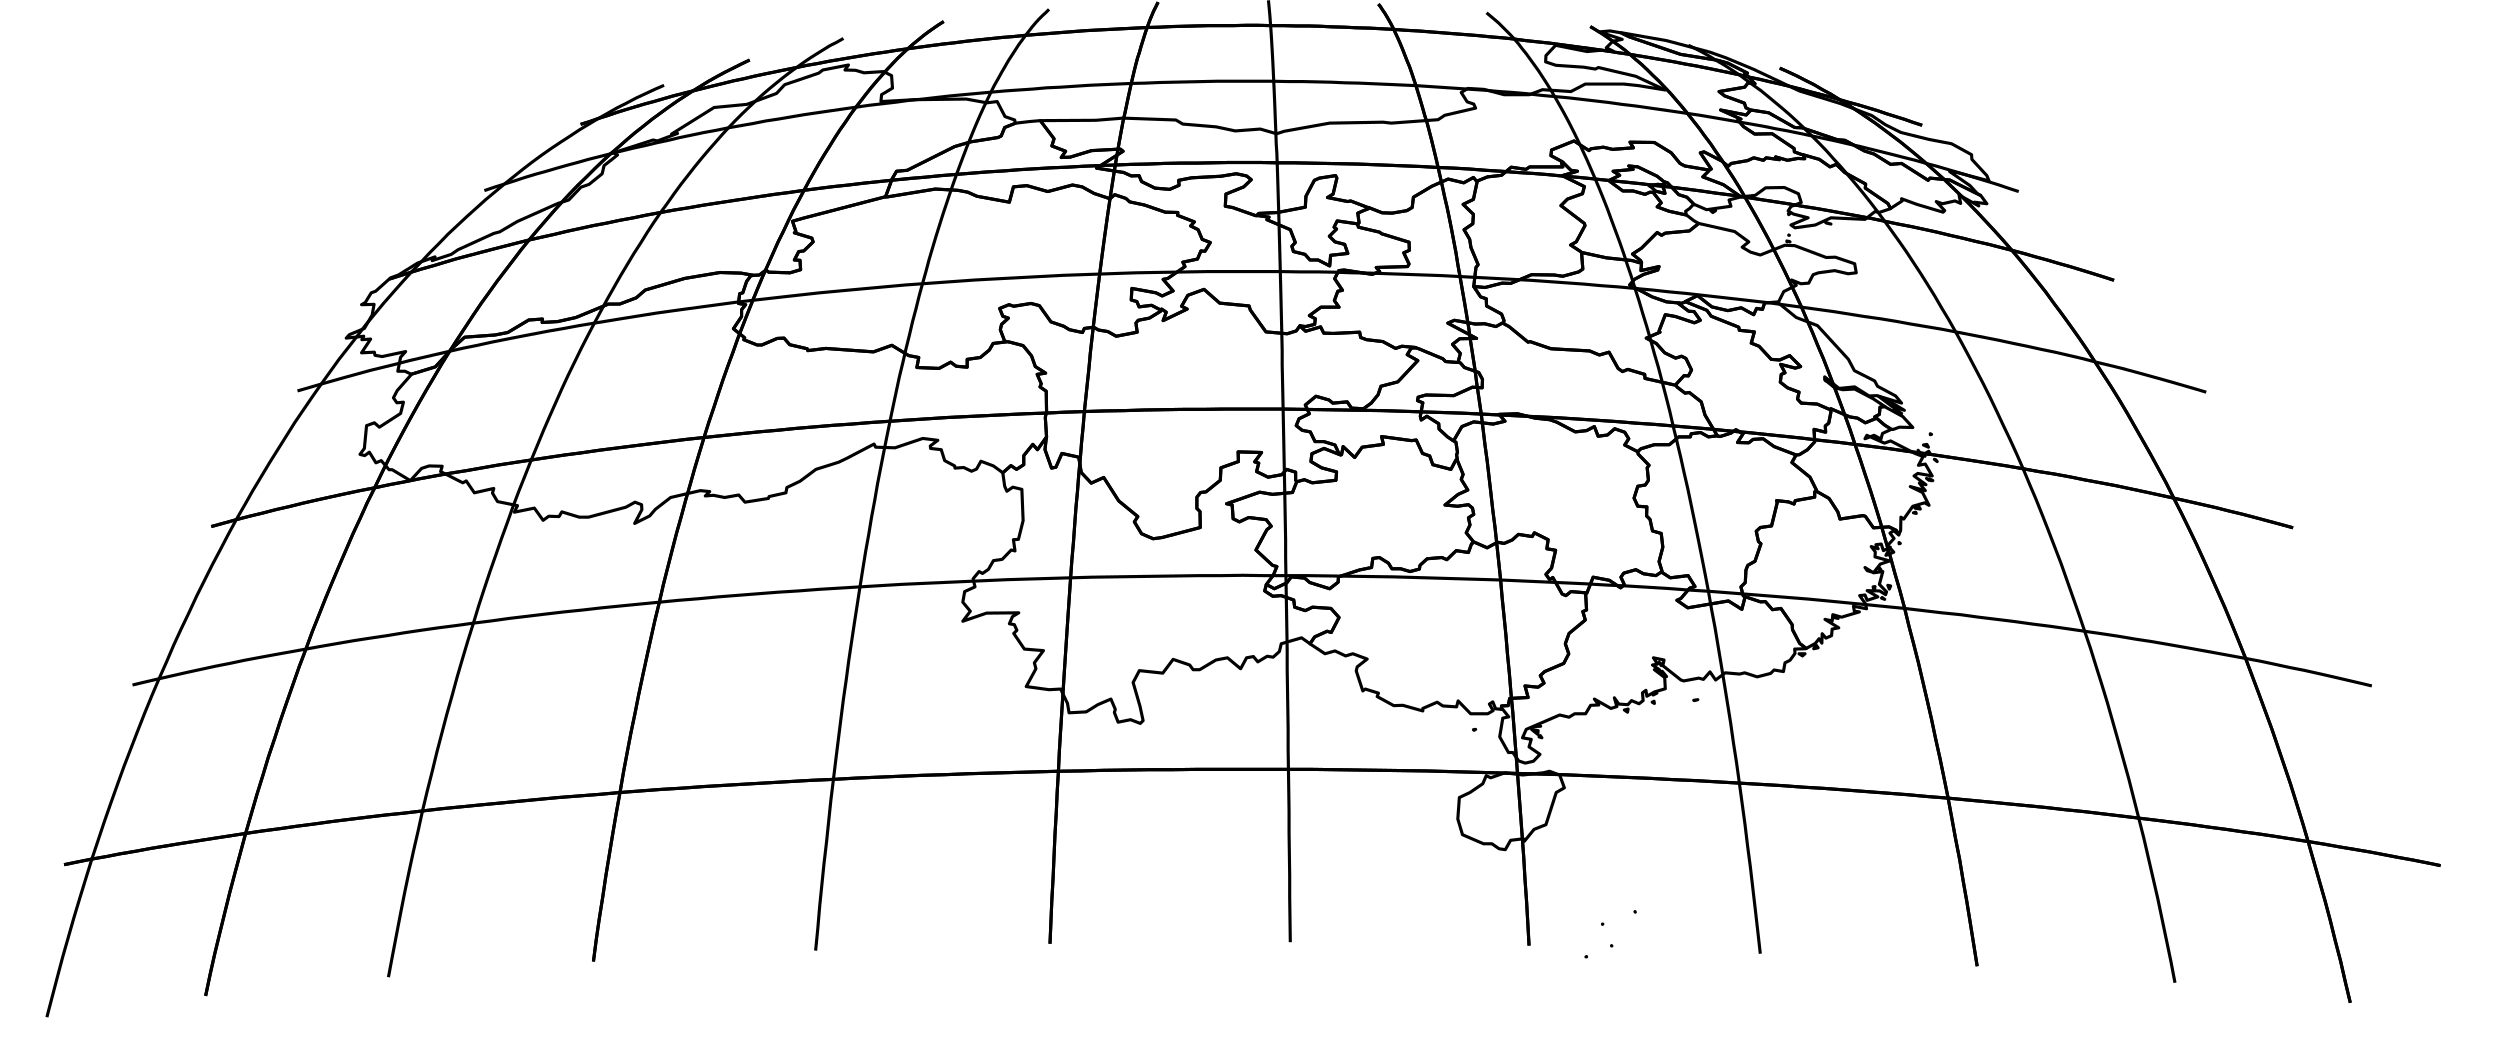 <?xml version="1.0" encoding="utf-8"?><!DOCTYPE svg  PUBLIC '-//W3C//DTD SVG 1.1//EN'  'http://www.w3.org/Graphics/SVG/1.1/DTD/svg11.dtd'><svg enable_background="new 0 0 800 332" height="332px" pretty_print="False" style="stroke-linejoin: round; stroke:#000; fill: none;" version="1.1" viewBox="0 0 800 332" width="800px" xmlns="http://www.w3.org/2000/svg" xmlns:xlink="http://www.w3.org/1999/xlink"><defs><style type="text/css"><![CDATA[path { fill-rule: evenodd; }]]></style></defs><g class="" id="chn"><path d="M329.4,38.9L326.0,39.3L325.1,39.4L325.0,39.4L321.5,40.8L320.4,43.5L319.4,44.0L310.6,45.4L305.5,46.9L290.3,54.5L286.9,54.8L285.5,57.2L283.4,62.9L283.4,63.0L284.0,63.0L299.3,60.5L306.5,60.9L309.7,61.5L312.6,62.8L323.0,64.7L324.3,59.8L328.6,59.4L335.3,61.3L343.2,59.2L346.3,59.8L350.1,61.9L355.2,63.6L356.7,62.3L360.3,63.5L361.5,64.6L366.2,65.6L372.9,67.9L376.9,68.0L376.8,68.9L382.2,71.0L381.0,72.3L383.4,73.5L384.7,76.6L387.3,77.6L385.6,80.4L384.3,80.3L383.2,82.9L378.5,83.9L379.2,85.3L373.7,89.1L372.2,89.4L375.4,93.1L371.9,94.7L369.9,93.7L362.2,92.3L362.0,96.0L363.8,96.5L364.5,98.2L368.5,97.7L371.2,99.1L371.5,99.1L371.7,98.9L373.2,99.9L372.2,102.6L379.9,98.9L378.1,98.0L380.1,94.5L385.3,92.6L390.3,97.0L399.7,97.9L400.1,99.2L405.1,106.2L411.9,106.8L414.8,105.9L416.0,104.2L416.1,104.3L417.8,104.5L420.7,103.8L420.9,102.0L419.0,101.0L422.7,98.3L428.5,98.3L427.0,96.2L428.1,93.2L429.6,92.9L427.1,89.2L428.4,86.6L430.1,86.4L439.1,87.8L441.5,86.9L440.4,85.6L450.4,85.3L450.9,84.5L449.2,80.9L451.0,80.1L450.9,77.5L442.1,74.8L441.5,74.3L434.7,72.7L434.5,72.0L434.5,71.8L434.2,71.6L427.9,70.7L426.9,72.7L427.7,73.3L425.4,75.6L427.2,77.4L430.3,78.2L431.3,81.1L425.8,81.7L425.5,85.1L421.8,83.2L419.2,83.2L417.6,81.4L413.9,80.5L413.4,78.8L414.5,77.6L412.9,73.5L405.4,70.3L406.1,69.5L402.7,69.0L402.1,69.0L401.8,69.0L394.4,66.4L392.1,66.0L392.3,62.1L398.0,59.8L400.4,57.5L398.9,56.3L395.6,55.6L390.7,56.4L381.3,56.9L377.2,57.7L377.3,59.3L374.3,60.6L369.6,60.2L365.3,58.1L364.5,56.2L362.0,56.3L359.6,55.2L350.9,53.8L359.4,48.4L358.5,47.7L349.3,48.2L342.4,50.3L339.6,50.4L341.0,48.4L336.6,46.7L337.3,44.4L332.9,38.6L329.4,38.9Z " data-name="Gansu"/><path d="M283.4,63.0L283.2,63.0L257.1,69.8L253.6,70.8L254.7,74.1L254.2,74.5L259.8,76.2L260.2,77.4L257.2,80.3L255.6,80.5L254.2,83.2L256.0,83.3L256.2,86.3L252.8,87.3L246.0,87.1L245.1,86.4L243.0,88.0L241.1,88.1L240.2,88.3L238.9,90.1L237.7,93.7L236.7,94.0L236.3,97.1L238.6,97.5L237.3,99.1L237.3,101.3L234.7,105.2L238.3,108.1L238.0,108.7L242.3,110.4L243.8,110.4L248.7,108.3L250.9,108.2L252.7,110.3L258.3,111.6L258.5,112.2L264.3,111.5L279.5,112.6L285.4,110.5L290.8,113.8L294.0,114.4L293.4,117.6L300.5,117.9L304.2,115.9L306.0,117.2L309.5,117.5L309.5,115.0L313.7,114.4L316.6,112.0L317.8,109.9L322.0,109.4L322.1,109.3L321.5,109.2L320.1,105.5L320.5,103.8L322.7,101.8L320.9,101.2L319.9,98.7L322.9,97.5L324.4,98.0L329.9,97.1L332.6,97.8L336.3,103.0L340.4,104.4L342.2,105.5L346.4,106.4L347.0,105.1L350.0,104.7L351.5,105.6L354.5,106.1L357.2,107.6L363.9,106.3L363.5,103.4L364.2,102.5L367.8,101.8L371.4,99.6L371.5,99.1L371.2,99.1L368.5,97.7L364.5,98.2L363.8,96.5L362.0,96.0L362.2,92.3L369.9,93.7L371.9,94.7L375.4,93.1L372.2,89.4L373.7,89.1L379.2,85.3L378.5,83.9L383.2,82.9L384.3,80.3L385.6,80.4L387.3,77.6L384.7,76.6L383.4,73.5L381.0,72.3L382.2,71.0L376.8,68.9L376.9,68.0L372.9,67.9L366.2,65.6L361.5,64.6L360.3,63.5L356.7,62.3L355.2,63.6L350.1,61.9L346.3,59.8L343.2,59.2L335.3,61.3L328.6,59.4L324.3,59.8L323.0,64.7L312.6,62.8L309.7,61.5L306.5,60.9L299.3,60.5L284.0,63.0L283.4,63.0Z " data-name="Qinghai"/><path d="M471.7,233.7L472.2,233.4L471.5,233.5L471.7,233.7Z M471.6,173.6L470.9,174.0L469.9,176.8L466.0,176.2L463.0,179.1L461.4,178.4L456.7,178.8L454.4,180.9L454.2,182.1L451.2,182.9L448.2,182.0L445.4,182.0L444.3,180.2L441.4,178.4L439.3,178.7L438.9,181.6L435.0,182.4L428.3,184.6L428.2,186.3L425.5,188.4L419.1,186.4L417.5,185.0L413.2,184.6L411.8,186.5L407.8,188.4L405.4,187.1L405.2,187.1L405.2,187.2L404.7,189.1L407.3,190.8L410.0,190.6L414.0,192.0L414.3,194.3L417.7,195.4L420.0,194.3L425.9,194.7L428.5,197.6L426.0,202.4L424.7,202.0L420.7,203.8L419.2,206.0L419.3,206.1L424.0,209.2L427.2,208.3L430.6,209.9L432.9,209.2L437.5,210.9L434.3,213.4L434.0,214.7L436.1,221.1L436.9,220.5L441.1,221.8L440.7,222.9L446.0,225.8L448.9,225.7L455.3,227.5L455.3,226.7L459.9,224.7L461.7,225.9L466.1,226.2L466.6,224.3L470.6,228.4L476.1,228.4L477.8,227.4L476.6,225.3L477.7,224.6L478.6,226.8L480.4,227.0L480.4,227.0L480.5,225.9L482.6,225.8L483.1,223.5L489.0,223.2L488.0,219.5L492.2,219.9L494.1,218.6L492.9,216.2L494.3,214.9L500.4,212.3L502.0,209.2L500.9,206.0L502.1,202.7L507.3,198.4L506.5,195.7L507.7,195.2L507.4,189.9L507.5,189.9L507.4,189.7L502.7,189.3L501.1,190.6L499.9,190.1L496.9,184.8L495.9,185.5L494.7,183.8L496.5,181.8L497.8,176.1L495.0,175.6L495.4,172.7L491.0,170.5L490.3,171.7L485.9,171.0L483.9,172.8L481.3,173.9L479.2,173.5L475.9,175.3L471.8,173.5L471.6,173.6Z " data-name="Guangxi"/><path d="M428.9,145.4L429.0,145.6L423.7,143.5L419.8,145.2L419.5,147.7L422.9,149.7L427.7,151.0L427.5,153.7L419.9,154.5L417.4,153.5L415.2,154.1L415.0,154.1L414.9,154.3L413.6,157.6L407.2,158.2L403.1,157.5L392.5,161.2L394.3,161.6L394.6,166.0L396.6,167.0L399.6,165.6L405.2,166.3L406.8,168.4L405.4,169.5L401.9,176.0L407.2,180.9L408.6,181.3L407.5,184.0L405.2,187.1L405.2,187.1L405.4,187.1L407.8,188.4L411.8,186.5L413.2,184.6L417.5,185.0L419.1,186.4L425.5,188.4L428.2,186.3L428.3,184.6L435.0,182.4L438.9,181.6L439.3,178.7L441.4,178.4L444.3,180.2L445.4,182.0L448.2,182.0L451.2,182.9L454.2,182.1L454.4,180.9L456.7,178.8L461.4,178.4L463.0,179.1L466.0,176.2L469.9,176.8L470.9,174.0L471.6,173.6L471.3,173.1L469.2,170.5L470.4,168.0L469.9,165.7L471.6,164.6L471.2,162.6L469.9,161.5L466.4,162.0L462.4,161.6L466.6,158.2L469.7,156.8L467.6,153.4L468.2,151.8L466.3,147.2L466.3,147.1L465.9,147.2L464.3,150.2L458.5,148.7L457.5,145.9L455.2,145.1L453.2,140.8L451.7,141.0L442.1,139.7L442.7,142.2L435.9,143.1L433.5,146.4L429.8,142.9L429.3,145.5L428.9,145.4Z " data-name="Guizhou"/><path d="M453.1,111.3L451.6,111.4L450.3,113.5L453.7,115.4L447.3,122.2L441.9,123.6L441.0,126.3L438.8,129.0L436.3,130.8L432.5,130.6L431.1,128.6L426.5,129.0L425.3,128.0L421.1,126.8L417.7,129.6L419.0,132.4L415.7,134.0L414.8,136.2L416.7,137.7L419.3,138.2L420.8,141.3L423.6,141.3L427.2,142.4L428.4,145.0L428.9,145.4L429.3,145.5L429.8,142.9L433.5,146.4L435.9,143.1L442.7,142.2L442.1,139.7L451.7,141.0L453.2,140.8L455.2,145.1L457.5,145.9L458.5,148.7L464.3,150.2L465.9,147.2L466.3,147.1L466.3,146.8L466.1,145.5L466.4,144.8L465.9,141.5L465.0,141.0L463.2,139.8L460.5,137.3L460.4,135.6L456.6,133.2L454.8,134.4L454.5,133.2L455.3,128.9L453.6,128.2L453.8,127.1L456.3,126.4L465.2,126.6L471.2,123.9L474.3,124.1L474.4,121.4L473.2,119.2L468.6,117.6L467.3,116.1L466.7,115.9L466.5,116.0L462.6,115.7L461.7,114.8L454.0,111.6L453.1,111.3Z " data-name="Chongqing"/><path d="M529.2,61.6L529.3,61.6L529.3,61.6L529.4,61.5L529.6,61.3L529.7,61.2L529.7,61.1L528.5,59.9L527.7,59.4L530.4,59.0L532.0,59.1L532.5,59.1L532.9,58.7L532.9,58.5L532.6,58.2L532.4,58.1L530.3,56.4L524.1,53.4L521.2,53.1L522.6,54.2L516.2,54.8L518.3,56.1L514.8,57.8L519.3,61.1L522.6,61.1L526.4,62.2L528.0,61.5L529.2,61.6Z " data-name="Beijing"/><path d="M581.0,206.2L580.4,207.6L581.8,207.3L581.0,206.2Z M587.8,197.8L587.2,197.7L588.2,197.9L587.8,197.8Z M603.1,191.8L602.3,191.2L602.1,191.4L603.1,191.8Z M599.8,189.1L600.0,187.7L599.4,187.8L599.8,189.1Z M605.0,187.5L604.1,187.3L604.6,188.5L605.0,187.5Z M599.2,183.1L596.8,181.6L597.5,182.6L599.2,183.1Z M601.9,182.3L601.4,181.7L600.8,181.9L601.9,182.3Z M607.7,173.6L607.7,174.0L608.1,173.9L607.7,173.6Z M581.1,157.2L580.7,157.4L580.7,159.1L574.5,160.2L574.1,161.3L572.3,160.6L568.5,160.2L568.7,160.9L566.9,168.3L563.3,168.8L562.0,170.0L562.7,173.3L563.5,174.0L561.6,179.6L559.3,180.9L558.7,182.4L558.5,186.4L557.1,187.8L557.8,190.6L558.3,191.0L558.9,191.1L563.4,192.6L564.9,192.5L567.2,195.1L569.9,194.7L573.5,199.9L573.6,201.5L575.9,205.9L578.0,207.5L578.0,207.5L580.9,205.9L582.1,204.4L583.0,205.8L583.1,202.8L584.3,204.2L586.1,203.4L586.3,201.3L588.4,200.9L584.0,198.2L586.3,198.7L586.5,196.7L589.3,197.5L595.0,195.8L593.4,195.6L593.1,194.0L597.3,194.8L597.0,193.3L595.1,190.6L596.8,190.4L597.5,192.1L600.9,191.0L597.5,189.0L601.5,189.1L603.4,190.3L603.7,189.4L601.4,187.0L602.5,182.9L599.5,183.3L601.7,180.5L604.7,179.5L600.0,178.2L600.1,176.6L598.8,174.9L601.0,175.6L600.3,174.3L602.0,174.1L602.7,176.2L604.9,175.1L603.5,177.7L606.0,176.7L604.1,174.5L606.1,172.3L604.8,170.6L606.0,169.8L607.6,171.2L607.6,171.1L606.8,169.7L604.5,168.6L599.5,168.9L596.9,165.2L596.1,165.0L588.8,166.1L588.1,163.8L585.3,159.5L581.8,157.5L581.1,157.2Z " data-name="Fujian"/><path d="M539.2,96.6L538.9,96.8L537.8,97.1L537.4,96.9L537.3,96.9L537.0,97.0L537.2,97.2L540.4,99.6L542.1,99.7L544.1,102.5L542.2,103.3L536.2,101.3L532.9,100.7L530.9,105.9L531.2,106.3L526.8,108.2L530.0,109.9L532.7,112.9L536.2,114.6L538.1,114.0L539.5,114.7L541.3,118.4L540.3,120.3L538.9,120.2L536.5,122.8L536.4,123.3L536.6,123.8L539.2,125.8L540.6,125.6L544.4,128.6L545.6,132.8L549.4,139.2L549.7,139.5L550.4,139.7L553.9,138.6L555.5,137.5L557.8,138.8L556.0,141.6L559.6,141.7L561.0,140.6L564.2,140.4L567.7,142.9L574.0,145.3L574.6,145.6L575.8,145.5L578.4,143.9L580.7,141.4L580.5,137.4L584.2,138.3L584.1,136.3L585.2,135.4L585.9,131.8L585.8,131.0L585.4,131.0L581.5,129.3L576.4,129.0L575.2,127.7L575.7,125.5L572.0,124.1L569.7,122.3L570.0,119.8L571.2,119.3L569.8,116.6L574.5,117.8L576.2,117.3L572.7,113.8L569.5,115.2L566.8,115.0L562.9,110.8L560.4,109.8L561.4,106.2L556.6,105.7L556.4,104.7L547.6,101.2L546.2,99.3L539.5,96.6L539.2,96.6Z " data-name="Anhui"/><path d="M493.4,236.1L492.9,235.4L492.5,235.8L493.4,236.1Z M490.1,233.4L492.1,235.0L492.2,233.8L490.1,233.4Z M491.2,232.3L490.8,232.5L493.0,232.4L491.2,232.3Z M520.8,227.9L521.0,226.9L519.8,227.2L520.8,227.9Z M529.4,225.1L529.3,224.4L528.7,224.7L529.4,225.1Z M543.3,223.9L542.0,224.1L542.2,224.2L543.3,223.9Z M530.2,221.8L529.7,221.8L529.0,222.4L530.2,221.8Z M533.3,216.5L531.9,214.8L530.8,215.0L533.3,216.5Z M531.6,213.0L531.4,212.3L530.9,211.9L531.6,213.0Z M577.6,209.2L575.7,209.2L576.8,209.9L577.6,209.2Z M507.5,189.9L507.4,189.9L507.7,195.2L506.5,195.7L507.3,198.4L502.1,202.7L500.9,206.0L502.0,209.2L500.4,212.3L494.3,214.9L492.9,216.2L494.1,218.6L492.2,219.9L488.0,219.5L489.0,223.2L483.1,223.5L482.6,225.8L480.5,225.9L480.4,227.0L480.8,226.9L482.8,229.4L480.9,229.8L479.9,235.8L482.7,240.8L484.1,240.8L486.0,243.5L488.1,244.2L490.7,243.6L492.8,241.4L489.3,239.0L490.0,236.6L487.2,236.1L488.4,233.4L499.1,228.8L502.1,229.5L503.9,228.4L507.4,228.4L509.0,225.7L511.6,225.6L510.2,223.7L515.5,226.7L517.4,226.1L516.6,223.3L518.0,225.3L520.9,225.5L522.1,224.2L524.5,225.2L525.8,224.2L525.6,221.7L526.7,220.9L527.0,222.8L529.5,221.4L532.9,220.4L532.7,216.8L529.4,214.3L531.0,214.3L528.8,212.8L530.4,212.5L529.1,210.5L532.5,211.2L532.1,213.0L537.9,217.6L538.8,217.9L543.6,217.0L545.1,217.4L547.2,215.0L549.0,217.6L552.1,215.3L556.7,215.7L558.3,215.3L562.3,216.6L566.6,215.5L567.7,214.4L570.7,214.9L571.2,212.1L572.8,211.3L574.4,209.1L574.3,207.7L577.7,207.6L578.0,207.5L575.9,205.9L573.6,201.5L573.5,199.9L569.9,194.7L567.2,195.1L564.9,192.5L563.4,192.6L558.9,191.1L558.3,191.0L558.4,191.1L557.4,195.0L553.1,192.3L540.1,194.5L536.6,192.1L537.9,191.5L540.7,188.2L542.4,187.7L540.2,184.2L534.5,184.9L531.9,183.2L531.8,183.2L531.4,183.2L529.9,184.2L525.9,183.6L523.5,182.3L519.6,183.4L518.7,184.7L519.8,187.1L518.6,188.1L515.0,185.7L509.8,184.7L507.8,189.8L507.5,189.9Z " data-name="Guangdong"/><path d="M131.5,120.0L127.1,125.0L125.9,127.3L127.0,128.9L129.1,128.7L128.2,132.3L121.4,136.7L119.8,135.3L117.3,136.2L116.6,143.5L115.2,145.4L116.7,145.8L118.2,144.7L120.3,148.1L122.0,147.4L124.5,150.3L125.5,150.3L131.3,153.8L134.9,149.9L137.3,149.1L141.5,149.2L141.0,150.9L148.1,154.5L149.2,153.9L151.8,157.7L158.0,156.3L157.6,157.8L159.2,160.5L165.6,161.8L164.6,163.9L171.0,162.6L173.8,166.5L175.6,165.2L178.9,165.3L179.8,163.8L185.4,165.5L188.3,165.5L200.3,162.3L203.2,160.7L205.3,161.5L205.4,163.1L203.1,167.5L207.9,165.1L209.7,163.0L214.6,159.2L224.1,157.0L227.1,157.3L225.7,158.7L228.3,158.5L231.9,159.2L236.4,158.4L238.4,160.7L245.9,159.5L246.1,158.9L251.5,157.7L251.8,156.0L256.0,154.0L261.1,150.2L268.4,147.9L271.1,146.6L279.7,142.1L280.2,143.1L286.4,143.3L295.3,140.3L300.1,140.9L297.7,142.7L297.8,143.5L301.2,143.9L302.3,147.4L305.5,149.1L305.6,149.8L308.4,149.6L310.9,150.8L312.5,150.1L313.9,147.6L317.9,149.1L320.1,150.7L320.9,151.3L323.5,149.0L325.3,150.2L327.6,148.7L327.6,145.8L330.5,142.2L332.0,143.9L334.9,139.8L334.9,139.8L334.9,139.8L334.5,133.6L334.9,131.6L334.8,125.2L332.8,123.8L333.2,122.8L331.9,119.8L334.6,119.4L331.3,117.3L330.1,113.9L327.4,110.6L323.2,109.5L322.1,109.3L322.0,109.4L317.8,109.9L316.6,112.0L313.7,114.4L309.5,115.0L309.5,117.5L306.0,117.2L304.2,115.9L300.5,117.9L293.4,117.6L294.0,114.4L290.8,113.8L285.4,110.5L279.5,112.6L264.3,111.5L258.5,112.2L258.3,111.6L252.7,110.3L250.9,108.2L248.7,108.3L243.8,110.4L242.3,110.4L238.0,108.7L238.3,108.1L234.7,105.2L237.3,101.3L237.3,99.1L238.6,97.5L236.3,97.1L236.7,94.0L237.7,93.7L238.9,90.1L240.2,88.3L241.1,88.1L237.1,87.4L230.4,87.2L219.1,89.1L206.5,92.8L203.6,95.3L198.3,97.3L194.7,97.3L184.3,101.6L178.5,102.9L173.5,103.2L173.6,102.1L169.2,102.4L162.5,106.4L158.4,107.2L148.7,107.9L144.8,111.4L139.3,117.4L131.5,119.8L131.5,120.0Z " data-name="Xizang"/><path d="M131.5,119.8L139.3,117.4L144.8,111.4L148.7,107.9L158.4,107.2L162.5,106.4L169.2,102.4L173.6,102.1L173.5,103.2L178.5,102.9L184.3,101.6L194.7,97.3L198.3,97.3L203.6,95.3L206.5,92.8L219.1,89.1L230.4,87.2L237.1,87.4L241.1,88.1L243.0,88.0L245.1,86.4L246.0,87.1L252.8,87.3L256.2,86.3L256.0,83.3L254.2,83.2L255.6,80.5L257.2,80.3L260.2,77.4L259.8,76.2L254.2,74.5L254.7,74.1L253.6,70.8L257.1,69.8L283.2,63.0L283.4,63.0L283.4,62.9L285.5,57.2L286.9,54.8L290.3,54.5L305.5,46.9L310.6,45.4L319.4,44.0L320.4,43.5L321.5,40.8L325.0,39.4L324.9,39.4L324.7,38.4L321.6,37.3L319.1,32.5L315.8,32.9L309.2,31.7L292.7,31.9L281.9,32.5L282.1,30.3L285.6,28.2L285.3,24.2L282.7,22.9L276.5,23.3L273.8,22.5L270.4,22.4L271.5,20.8L263.3,22.4L262.0,23.4L251.1,27.1L248.5,29.9L239.0,33.4L228.5,34.4L214.9,42.9L216.8,42.7L210.4,45.1L209.0,44.8L196.3,48.9L197.6,49.6L193.3,53.0L192.7,55.6L188.5,59.0L185.9,59.9L182.0,64.0L178.5,65.1L165.5,70.9L159.9,74.2L158.0,74.7L146.6,79.9L144.4,81.4L138.3,83.4L139.2,82.2L133.6,84.2L127.5,88.0L125.0,88.9L120.2,93.2L118.8,93.7L116.9,96.8L115.7,97.5L119.7,97.4L119.1,100.8L116.6,105.1L111.8,107.1L110.8,108.2L116.4,107.6L115.8,108.7L118.6,108.5L115.7,112.9L119.8,112.7L120.0,113.7L122.3,114.1L129.8,112.5L128.2,114.3L127.3,118.8L129.6,118.8L131.5,119.7L131.5,119.8Z " data-name="Xinjiang"/><path d="M500.6,252.1L499.1,248.0L495.8,246.8L493.8,247.3L487.3,248.0L481.6,247.3L477.0,248.9L475.6,248.2L474.5,250.8L470.4,253.6L467.0,255.2L466.5,262.1L468.0,267.1L474.7,270.0L477.4,270.0L479.7,271.6L481.7,271.9L483.4,268.9L487.5,268.4L487.8,269.2L490.9,265.4L494.7,263.9L498.0,253.6L500.6,252.1Z " data-name="Hainan"/><path d="M402.1,69.0L402.7,69.0L406.1,69.5L405.4,70.3L412.9,73.5L414.5,77.6L413.4,78.8L413.9,80.5L417.6,81.4L419.2,83.2L421.8,83.2L425.5,85.1L425.8,81.7L431.3,81.1L430.3,78.2L427.2,77.4L425.4,75.6L427.7,73.3L426.9,72.7L427.9,70.7L434.2,71.6L434.5,71.8L434.9,71.3L434.5,68.2L436.1,67.5L438.1,66.7L438.0,66.4L437.7,66.4L432.2,64.3L431.3,64.5L424.8,63.2L426.6,62.1L427.8,57.0L427.4,56.2L422.2,57.0L420.6,57.7L417.9,62.8L417.7,66.3L408.8,68.0L402.8,68.3L402.1,69.0Z " data-name="Ningxia"/><path d="M438.0,66.4L438.1,66.7L436.1,67.5L434.5,68.2L434.9,71.3L434.5,71.8L434.5,72.0L434.7,72.7L441.5,74.3L442.1,74.8L450.9,77.5L451.0,80.1L449.2,80.9L450.9,84.5L450.4,85.3L440.4,85.6L441.5,86.9L439.1,87.8L430.1,86.4L428.4,86.6L427.1,89.2L429.6,92.9L428.1,93.2L427.0,96.2L428.5,98.3L422.7,98.3L419.0,101.0L420.9,102.0L420.7,103.8L417.8,104.5L416.1,104.3L416.4,104.7L417.8,106.0L422.6,104.6L423.6,106.6L426.7,106.7L435.1,106.3L435.4,108.0L437.3,108.7L442.5,109.3L446.6,111.5L448.6,110.8L453.0,111.2L453.1,111.3L454.0,111.6L461.7,114.8L462.6,115.7L466.5,116.0L466.7,115.9L466.6,115.9L467.3,113.1L464.8,110.2L467.1,108.4L472.5,108.3L463.3,103.4L465.4,102.5L472.1,103.7L475.1,103.6L478.7,104.5L480.9,103.3L481.1,103.3L481.3,102.6L480.5,100.5L475.7,97.9L475.6,95.6L473.8,95.0L471.6,91.7L471.6,91.7L471.6,91.7L472.3,85.6L473.0,84.7L470.7,79.2L470.3,76.6L468.5,73.5L471.3,71.6L471.5,68.6L468.2,65.4L471.5,63.8L472.7,58.1L472.6,58.0L472.5,58.0L471.5,56.8L468.4,58.5L463.4,57.3L458.2,59.6L452.3,63.1L451.9,66.4L450.2,67.4L445.5,68.2L442.3,68.1L438.2,66.5L438.0,66.4Z " data-name="Shaanxi"/><path d="M500.3,52.1L499.7,52.2L500.1,53.4L489.5,53.4L488.3,54.2L483.6,53.5L480.5,56.1L476.0,56.6L472.8,57.9L472.6,58.0L472.7,58.1L471.5,63.8L468.2,65.4L471.5,68.6L471.3,71.6L468.5,73.5L470.3,76.6L470.7,79.2L473.0,84.7L472.3,85.6L471.6,91.7L471.6,91.7L472.0,91.7L475.2,92.0L480.7,90.6L483.4,90.7L490.1,87.9L497.3,88.0L500.1,88.4L505.2,87.0L506.5,86.1L506.1,80.8L506.1,80.8L505.8,80.5L502.6,78.4L504.4,77.4L507.2,72.2L507.0,71.5L499.5,65.8L501.6,63.7L506.4,62.0L507.0,59.7L499.9,56.2L504.8,54.8L502.7,54.5L500.4,52.2L500.3,52.1Z " data-name="Shanxi"/><path d="M481.1,103.3L480.9,103.3L478.7,104.5L475.1,103.6L472.1,103.7L465.4,102.5L463.3,103.4L472.5,108.3L467.1,108.4L464.8,110.2L467.3,113.1L466.6,115.9L466.7,115.9L467.3,116.1L468.6,117.6L473.2,119.2L474.4,121.4L474.3,124.1L471.2,123.9L465.2,126.6L456.3,126.4L453.8,127.1L453.6,128.2L455.3,128.9L454.5,133.2L454.8,134.4L456.6,133.2L460.4,135.6L460.5,137.3L463.2,139.8L465.0,141.0L465.3,140.8L467.8,136.5L471.6,135.0L477.8,135.7L481.6,134.8L479.7,132.6L485.6,132.4L491.2,133.8L495.9,134.3L498.2,135.1L504.1,138.2L507.7,137.8L510.2,136.5L511.4,139.6L514.4,139.2L516.7,137.2L519.9,138.3L521.2,140.4L519.9,142.4L523.6,144.3L524.1,144.5L525.1,143.6L529.4,142.3L534.2,142.3L537.2,139.8L540.9,139.8L541.2,138.8L544.2,138.4L546.7,139.8L549.2,139.5L549.7,139.5L549.4,139.2L545.6,132.8L544.4,128.6L540.6,125.6L539.2,125.8L536.6,123.8L536.4,123.3L536.3,123.3L526.4,121.1L526.3,119.8L520.9,118.2L519.2,118.9L517.8,117.9L514.9,112.7L511.8,113.6L508.7,112.3L496.3,111.6L489.6,109.3L489.0,109.5L482.9,104.5L481.4,103.7L481.1,103.3Z " data-name="Hubei"/><path d="M465.0,141.0L465.9,141.5L466.4,144.8L466.1,145.5L466.3,146.8L466.3,147.1L466.3,147.2L468.2,151.8L467.6,153.4L469.7,156.8L466.6,158.2L462.4,161.6L466.4,162.0L469.9,161.5L471.2,162.6L471.6,164.6L469.9,165.7L470.4,168.0L469.2,170.5L471.3,173.1L471.6,173.6L471.8,173.5L475.9,175.3L479.2,173.5L481.3,173.9L483.9,172.8L485.9,171.0L490.3,171.7L491.0,170.5L495.4,172.7L495.0,175.6L497.8,176.1L496.5,181.8L494.7,183.8L495.9,185.5L496.9,184.8L499.9,190.1L501.1,190.6L502.7,189.3L507.4,189.7L507.5,189.9L507.8,189.8L509.8,184.7L515.0,185.7L518.6,188.1L519.8,187.1L518.7,184.7L519.6,183.4L523.5,182.3L525.9,183.6L529.9,184.2L531.4,183.2L531.8,183.2L531.8,182.6L530.9,179.7L532.1,175.1L531.6,170.7L528.8,169.9L528.0,166.2L526.9,165.1L527.0,162.2L524.1,162.0L522.9,159.4L524.1,155.6L526.5,155.2L527.5,153.7L527.1,149.7L527.7,148.9L524.2,145.3L524.1,144.5L523.6,144.3L519.9,142.4L521.2,140.4L519.9,138.3L516.7,137.2L514.4,139.2L511.4,139.6L510.2,136.5L507.7,137.8L504.1,138.2L498.2,135.1L495.9,134.3L491.2,133.8L485.6,132.4L479.7,132.6L481.6,134.8L477.8,135.7L471.6,135.0L467.8,136.5L465.3,140.8L465.0,141.0Z " data-name="Hunan"/><path d="M371.5,99.1L371.4,99.6L367.8,101.8L364.2,102.5L363.5,103.4L363.9,106.3L357.2,107.6L354.5,106.1L351.5,105.6L350.0,104.7L347.0,105.1L346.4,106.4L342.2,105.5L340.4,104.4L336.3,103.0L332.6,97.8L329.9,97.1L324.4,98.0L322.9,97.5L319.9,98.7L320.9,101.2L322.7,101.8L320.5,103.8L320.1,105.5L321.5,109.2L322.1,109.3L323.2,109.5L327.4,110.6L330.1,113.9L331.3,117.3L334.6,119.4L331.9,119.8L333.2,122.8L332.8,123.8L334.8,125.2L334.9,131.6L334.5,133.6L334.9,139.8L334.9,139.8L334.7,141.1L334.4,143.9L336.5,149.8L337.9,149.5L339.8,145.1L345.2,146.3L346.0,151.2L349.2,154.6L353.2,152.8L358.0,160.3L364.1,165.3L363.0,167.0L365.3,170.8L369.0,172.4L371.9,172.0L384.1,168.8L384.0,163.7L383.0,162.7L383.0,159.1L384.2,157.6L385.9,157.4L390.5,153.7L390.7,149.7L396.3,147.7L396.2,144.6L403.7,144.8L401.5,147.8L402.8,148.2L402.1,150.9L405.8,152.7L410.2,151.9L411.7,150.2L414.6,151.1L414.6,153.7L415.0,154.1L415.2,154.1L417.4,153.5L419.9,154.5L427.5,153.7L427.7,151.0L422.9,149.7L419.5,147.7L419.8,145.2L423.7,143.5L429.0,145.6L428.9,145.4L428.4,145.0L427.2,142.4L423.6,141.3L420.8,141.3L419.3,138.2L416.7,137.7L414.8,136.2L415.7,134.0L419.0,132.4L417.7,129.6L421.1,126.8L425.3,128.0L426.5,129.0L431.1,128.6L432.5,130.6L436.3,130.8L438.8,129.0L441.0,126.3L441.9,123.6L447.3,122.2L453.7,115.4L450.3,113.5L451.6,111.4L453.1,111.3L453.0,111.2L448.6,110.8L446.6,111.5L442.5,109.3L437.3,108.7L435.4,108.0L435.1,106.3L426.7,106.7L423.6,106.6L422.6,104.6L417.8,106.0L416.4,104.7L416.1,104.3L416.0,104.2L414.8,105.9L411.9,106.8L405.1,106.2L400.1,99.2L399.7,97.9L390.3,97.0L385.3,92.6L380.1,94.5L378.1,98.0L379.9,98.9L372.2,102.6L373.2,99.9L371.7,98.9L371.5,99.1Z " data-name="Sichuan"/><path d="M334.9,139.8L334.9,139.8L332.0,143.9L330.5,142.2L327.6,145.8L327.6,148.7L325.3,150.2L323.5,149.0L320.9,151.3L320.9,151.3L321.5,155.6L322.2,157.2L324.1,155.9L327.0,156.6L327.4,166.6L325.9,172.6L324.3,172.7L324.8,176.3L323.6,176.0L320.7,179.0L317.9,179.4L316.3,182.2L314.4,183.5L313.3,182.9L311.4,185.2L312.0,187.8L308.7,189.3L308.1,192.7L310.5,195.6L308.1,198.8L315.7,196.2L326.0,196.1L324.0,197.3L323.0,199.6L324.6,199.9L325.4,201.7L324.4,202.7L327.8,207.7L333.9,208.2L331.0,212.1L331.5,214.0L328.4,219.7L335.7,220.7L339.4,220.5L341.6,225.1L342.1,228.1L347.6,227.8L351.3,225.5L355.5,223.7L356.9,227.0L356.6,228.0L357.8,231.1L361.8,230.3L364.9,231.5L365.8,230.6L364.8,226.0L362.6,218.4L364.6,214.6L372.1,215.4L375.4,211.0L380.7,212.8L381.8,214.3L383.9,214.3L389.1,211.2L392.8,210.5L397.0,214.0L398.9,210.5L401.1,210.1L402.5,211.8L405.5,210.0L407.4,210.3L409.4,208.5L410.0,206.0L416.5,204.1L419.2,206.0L419.2,206.0L420.7,203.8L424.7,202.0L426.0,202.4L428.5,197.6L425.9,194.7L420.0,194.3L417.7,195.4L414.3,194.3L414.0,192.0L410.0,190.6L407.3,190.8L404.7,189.1L405.2,187.2L405.2,187.1L405.2,187.1L407.5,184.0L408.6,181.3L407.2,180.9L401.9,176.0L405.4,169.5L406.8,168.4L405.2,166.3L399.6,165.6L396.6,167.0L394.6,166.0L394.3,161.6L392.5,161.2L403.1,157.5L407.2,158.2L413.6,157.6L414.9,154.3L415.0,154.1L414.6,153.7L414.6,151.1L411.7,150.2L410.2,151.9L405.8,152.7L402.1,150.9L402.8,148.2L401.5,147.8L403.7,144.8L396.2,144.6L396.3,147.7L390.7,149.7L390.5,153.7L385.9,157.4L384.2,157.6L383.0,159.1L383.0,162.7L384.0,163.7L384.1,168.8L371.9,172.0L369.0,172.4L365.3,170.8L363.0,167.0L364.1,165.3L358.0,160.3L353.2,152.8L349.2,154.6L346.0,151.2L345.2,146.3L339.8,145.1L337.9,149.5L336.5,149.8L334.4,143.9L334.7,141.1L334.9,139.8Z " data-name="Yunnan"/><path d="M549.0,67.4L547.4,67.4L548.1,68.0L549.0,67.4Z M532.0,59.1L530.4,59.0L527.7,59.4L528.5,59.9L529.7,61.1L529.7,61.2L529.9,61.2L532.8,61.9L532.5,60.7L531.9,59.3L532.0,59.1Z M500.3,52.1L500.4,52.2L502.7,54.5L504.8,54.8L499.9,56.2L507.0,59.7L506.4,62.0L501.6,63.7L499.5,65.8L507.0,71.5L507.2,72.2L504.4,77.4L502.6,78.4L505.8,80.5L506.1,80.8L506.2,80.8L514.0,82.5L522.4,83.4L524.7,84.1L525.2,83.9L525.0,83.4L522.4,81.3L525.3,79.4L530.3,74.4L531.7,75.3L532.9,74.6L540.6,73.9L543.6,71.5L543.2,71.3L542.0,70.6L539.8,68.9L539.6,68.8L534.1,67.6L530.3,66.2L531.6,64.9L529.2,61.8L529.2,61.6L528.0,61.5L526.4,62.2L522.6,61.1L519.3,61.1L514.8,57.8L518.3,56.1L516.2,54.8L522.6,54.2L521.2,53.1L524.1,53.4L530.3,56.4L532.4,58.1L532.6,58.2L533.6,58.5L537.2,62.3L539.8,63.1L542.2,65.5L542.4,65.5L546.1,67.1L553.9,66.0L553.3,64.0L557.1,63.0L557.1,63.0L551.5,59.1L544.9,56.6L546.8,54.7L546.8,54.5L546.8,54.4L539.1,53.1L537.6,52.3L534.8,48.9L529.4,45.6L521.6,45.5L522.7,47.3L516.0,47.8L513.1,47.1L509.1,47.6L508.5,48.2L503.7,45.1L496.5,48.0L496.3,49.8L500.0,51.8L500.3,52.1Z " data-name="Hebei"/><path d="M506.1,80.8L506.1,80.8L506.5,86.1L505.2,87.0L500.1,88.4L497.3,88.0L490.1,87.9L483.4,90.7L480.7,90.6L475.2,92.0L472.0,91.7L471.6,91.7L471.6,91.7L473.8,95.0L475.6,95.6L475.7,97.9L480.5,100.5L481.3,102.6L481.1,103.3L481.4,103.7L482.9,104.5L489.0,109.5L489.6,109.3L496.3,111.6L508.7,112.3L511.8,113.6L514.9,112.7L517.8,117.9L519.2,118.9L520.9,118.2L526.3,119.8L526.4,121.1L536.3,123.3L536.4,123.3L536.5,122.8L538.9,120.2L540.3,120.3L541.3,118.4L539.5,114.7L538.1,114.0L536.2,114.6L532.7,112.9L530.0,109.9L526.8,108.2L531.2,106.3L530.9,105.9L532.9,100.7L536.2,101.3L542.2,103.3L544.1,102.5L542.1,99.7L540.4,99.6L537.2,97.2L537.0,97.0L536.7,96.9L533.3,96.6L528.7,95.0L521.5,91.2L523.0,89.4L526.0,87.8L530.5,86.4L530.9,85.3L525.1,86.6L525.3,84.0L525.2,83.9L524.7,84.1L522.4,83.4L514.0,82.5L506.2,80.8L506.1,80.8Z " data-name="Henan"/><path d="M585.9,71.7L584.2,71.2L584.5,71.4L585.9,71.7Z M572.9,68.3L572.3,68.4L572.4,68.7L572.9,68.3Z M577.0,49.5L577.1,49.6L577.5,50.8L575.3,50.7L572.0,51.3L568.2,50.2L569.4,51.1L565.2,50.5L564.3,51.3L561.2,50.5L559.2,51.4L554.0,52.3L553.0,53.2L550.9,51.5L545.3,48.6L544.1,48.9L547.6,54.1L546.8,54.5L546.8,54.7L544.9,56.6L551.5,59.1L557.1,63.0L557.3,63.0L561.7,62.5L565.0,60.1L571.0,60.0L575.5,62.0L576.4,64.8L573.1,66.1L572.2,67.5L573.9,68.5L578.6,69.7L573.1,72.0L574.4,72.9L580.9,72.0L585.9,69.7L596.8,70.2L600.0,67.7L601.3,68.0L604.9,66.8L605.0,66.7L604.1,65.1L596.9,60.2L597.0,58.9L590.3,55.2L587.6,52.6L585.6,53.4L582.2,51.0L576.9,49.5L577.0,49.5Z " data-name="Liaoning"/><path d="M571.9,77.4L571.8,77.1L571.8,77.3L571.9,77.4Z M572.8,77.4L572.4,77.2L572.7,77.4L572.8,77.4Z M543.6,71.5L540.6,73.9L532.9,74.6L531.7,75.3L530.3,74.4L525.3,79.4L522.4,81.3L525.0,83.4L525.2,83.9L525.3,84.0L525.1,86.6L530.9,85.3L530.5,86.4L526.0,87.8L523.0,89.4L521.5,91.2L528.7,95.0L533.3,96.6L536.7,96.9L537.0,97.0L537.3,96.9L537.4,96.9L537.8,97.1L538.9,96.8L539.2,96.6L539.3,96.5L543.2,94.6L547.8,98.2L552.9,99.4L557.2,98.5L561.2,100.7L562.1,98.7L564.0,99.0L564.7,96.9L568.8,96.7L569.1,96.7L570.8,93.3L574.8,91.3L573.3,89.6L576.3,90.8L578.8,90.6L580.2,87.9L581.9,87.3L587.1,86.6L591.4,87.6L594.0,87.3L593.5,84.4L587.3,82.3L584.4,82.4L574.3,78.6L571.1,78.5L563.3,81.6L560.2,80.7L557.5,79.1L559.6,77.4L555.1,74.1L543.6,71.5L543.6,71.5Z M572.4,75.3L572.6,75.3L572.4,75.2L572.4,75.3Z " data-name="Shandong"/><path d="M532.6,58.2L532.9,58.5L532.9,58.7L532.5,59.1L532.0,59.1L531.9,59.3L532.5,60.7L532.8,61.9L529.9,61.2L529.7,61.2L529.6,61.3L529.4,61.5L529.3,61.6L529.3,61.6L529.2,61.6L529.2,61.8L531.6,64.9L530.3,66.2L534.1,67.6L539.6,68.8L539.6,68.7L539.4,67.6L540.7,66.7L541.9,65.4L542.2,65.5L539.8,63.1L537.2,62.3L533.6,58.5L532.6,58.2Z " data-name="Tianjin"/><path d="M549.7,139.5L549.2,139.5L546.7,139.8L544.2,138.4L541.2,138.8L540.9,139.8L537.2,139.8L534.2,142.3L529.4,142.3L525.1,143.6L524.1,144.5L524.2,145.3L527.7,148.9L527.1,149.7L527.5,153.7L526.5,155.2L524.1,155.6L522.9,159.4L524.1,162.0L527.0,162.2L526.9,165.1L528.0,166.2L528.8,169.9L531.6,170.7L532.1,175.1L530.9,179.7L531.8,182.6L531.8,183.2L531.9,183.2L534.5,184.9L540.2,184.2L542.4,187.7L540.7,188.2L537.9,191.5L536.6,192.1L540.1,194.5L553.1,192.3L557.4,195.0L558.4,191.1L558.3,191.0L557.8,190.6L557.1,187.8L558.5,186.4L558.7,182.4L559.3,180.9L561.6,179.6L563.5,174.0L562.7,173.3L562.0,170.0L563.3,168.8L566.9,168.3L568.7,160.9L568.5,160.2L572.3,160.6L574.1,161.3L574.5,160.2L580.7,159.1L580.7,157.4L581.1,157.2L581.3,156.9L579.2,152.7L573.4,148.0L574.7,145.7L574.6,145.6L574.0,145.3L567.7,142.9L564.2,140.4L561.0,140.6L559.6,141.7L556.0,141.6L557.8,138.8L555.5,137.5L553.9,138.6L550.4,139.7L549.7,139.5Z " data-name="Jiangxi"/><path d="M585.6,122.7L584.3,121.5L584.1,121.8L585.6,122.7Z M568.8,96.7L564.7,96.9L564.0,99.0L562.1,98.7L561.2,100.7L557.2,98.5L552.9,99.4L547.8,98.2L543.2,94.6L539.3,96.5L539.2,96.6L539.5,96.6L546.2,99.3L547.6,101.2L556.4,104.7L556.6,105.7L561.4,106.2L560.4,109.8L562.9,110.8L566.8,115.0L569.5,115.2L572.7,113.8L576.2,117.3L574.5,117.8L569.8,116.6L571.2,119.3L570.0,119.8L569.7,122.3L572.0,124.1L575.7,125.5L575.2,127.7L576.4,129.0L581.5,129.3L585.4,131.0L585.8,131.0L585.9,130.8L591.9,133.4L594.4,133.8L596.9,135.3L600.1,134.0L600.2,133.9L599.9,133.4L601.4,132.6L601.6,130.3L603.2,130.1L603.2,130.1L599.4,127.6L593.5,124.5L589.7,124.7L587.1,124.1L583.9,121.5L583.9,120.6L588.5,124.3L593.5,123.8L598.1,126.7L600.6,126.6L608.5,129.0L606.6,126.7L600.8,123.6L599.9,121.9L593.4,118.6L591.5,115.0L581.6,104.2L574.8,101.6L568.8,96.7L568.8,96.7Z " data-name="Jiangsu"/><path d="M608.5,132.3L606.3,131.0L606.0,131.0L608.5,132.3Z M600.2,133.9L600.6,133.9L602.8,135.8L603.5,136.3L605.3,137.4L605.9,137.4L607.8,136.7L612.1,136.8L608.9,133.3L603.4,130.3L603.2,130.1L601.6,130.3L601.4,132.6L599.9,133.4L600.2,133.9Z M609.4,131.3L603.6,127.8L601.1,126.8L605.5,130.1L609.4,131.3Z " data-name="Shanghai"/><path d="M613.0,163.9L612.3,164.1L613.2,164.3L613.0,163.9Z M614.5,162.9L613.8,161.7L612.8,162.6L614.5,162.9Z M617.4,153.5L616.5,153.1L617.3,153.7L617.4,153.5Z M618.5,153.8L617.4,153.2L617.9,153.8L618.5,153.8Z M619.9,147.7L619.4,147.1L619.0,147.0L619.9,147.7Z M616.0,146.0L615.5,145.5L615.5,145.5L616.0,146.0Z M614.6,145.1L613.8,144.1L613.8,144.3L614.6,145.1Z M617.2,144.4L615.9,145.2L617.8,145.4L617.2,144.4Z M617.1,143.1L616.6,142.2L615.5,142.4L617.1,143.1Z M618.1,139.0L617.7,138.8L617.7,139.1L618.1,139.0Z M585.8,131.0L585.9,131.8L585.2,135.4L584.1,136.3L584.2,138.3L580.5,137.4L580.7,141.4L578.4,143.9L575.8,145.5L574.6,145.6L574.7,145.7L573.4,148.0L579.2,152.7L581.3,156.9L581.1,157.2L581.8,157.5L585.3,159.5L588.1,163.8L588.8,166.1L596.1,165.0L596.9,165.2L599.5,168.9L604.5,168.6L606.8,169.7L607.6,171.1L607.6,171.1L608.2,169.8L608.3,165.5L609.2,166.1L612.1,162.0L615.9,160.9L617.3,161.7L615.2,157.6L611.3,155.7L616.1,157.0L614.2,154.6L616.3,155.1L612.5,152.3L613.7,151.5L618.3,152.3L616.1,148.5L613.9,148.9L615.4,146.1L612.8,145.1L605.0,141.1L603.0,141.8L597.4,139.3L596.8,140.4L599.7,139.3L601.9,140.5L602.4,138.7L605.2,137.4L605.3,137.4L603.5,136.3L602.8,135.8L600.6,133.9L600.2,133.9L600.1,134.0L596.9,135.3L594.4,133.8L591.9,133.4L585.9,130.8L585.8,131.0Z " data-name="Zhejiang"/><path d="M560.3,35.3L560.2,35.3L558.8,36.8L550.6,35.2L557.1,38.1L556.1,38.4L557.9,40.5L561.5,42.9L567.1,42.8L574.1,47.5L574.2,48.6L576.4,49.4L577.0,49.5L576.9,49.5L582.2,51.0L585.6,53.4L587.6,52.6L590.3,55.2L597.0,58.9L596.9,60.2L604.1,65.1L605.0,66.7L605.0,66.7L608.7,64.3L608.5,63.6L613.4,65.4L621.8,67.9L622.3,67.4L619.6,64.5L621.6,65.2L625.6,64.3L627.4,65.1L626.9,62.4L633.2,65.9L631.8,64.7L635.8,65.2L633.8,62.5L633.7,62.5L623.9,57.6L617.6,57.0L617.0,57.7L608.5,52.3L605.0,52.6L599.7,49.3L596.6,48.3L590.4,44.9L587.9,44.7L576.7,40.9L574.3,40.8L566.0,36.1L560.3,35.2L560.3,35.3Z " data-name="Jilin"/><path d="M332.9,38.6L337.3,44.4L336.6,46.7L341.0,48.4L339.6,50.4L342.4,50.3L349.3,48.2L358.5,47.7L359.4,48.4L350.9,53.8L359.6,55.2L362.0,56.3L364.5,56.2L365.3,58.1L369.6,60.2L374.3,60.6L377.3,59.3L377.2,57.7L381.3,56.9L390.7,56.4L395.6,55.6L398.9,56.3L400.4,57.5L398.0,59.8L392.3,62.1L392.1,66.0L394.4,66.4L401.8,69.0L402.1,69.0L402.8,68.3L408.8,68.0L417.7,66.3L417.9,62.8L420.6,57.7L422.2,57.0L427.4,56.2L427.8,57.0L426.6,62.1L424.8,63.2L431.3,64.5L432.2,64.3L437.7,66.4L438.0,66.4L438.2,66.5L442.3,68.1L445.5,68.2L450.2,67.4L451.9,66.4L452.3,63.1L458.2,59.6L463.4,57.3L468.4,58.5L471.5,56.8L472.5,58.0L472.6,58.0L472.8,57.9L476.0,56.6L480.5,56.1L483.6,53.5L488.3,54.2L489.5,53.4L500.1,53.4L499.7,52.2L500.3,52.1L500.0,51.8L496.3,49.8L496.5,48.0L503.7,45.1L508.5,48.2L509.1,47.6L513.1,47.1L516.0,47.8L522.7,47.3L521.6,45.5L529.4,45.6L534.8,48.9L537.6,52.3L539.1,53.1L546.8,54.4L546.8,54.5L547.6,54.1L544.1,48.9L545.3,48.6L550.9,51.5L553.0,53.2L554.0,52.3L559.2,51.4L561.2,50.5L564.3,51.3L565.2,50.5L569.4,51.1L568.2,50.2L572.0,51.3L575.3,50.7L577.5,50.8L577.1,49.6L577.0,49.5L576.4,49.4L574.2,48.6L574.1,47.5L567.1,42.8L561.5,42.9L557.9,40.5L556.1,38.4L557.1,38.1L550.6,35.2L558.8,36.8L560.2,35.3L560.3,35.3L558.7,34.5L558.2,33.0L551.9,30.7L550.1,29.3L558.3,27.9L559.4,26.5L561.6,26.8L558.3,23.4L559.2,23.4L552.9,20.2L549.7,19.3L537.8,17.4L521.4,11.8L518.7,10.5L518.7,10.5L515.2,9.9L511.8,10.2L519.1,12.6L516.1,13.2L514.0,15.3L516.3,16.4L512.1,16.1L507.9,16.5L497.8,14.5L494.7,17.8L494.6,19.8L497.9,20.9L506.8,21.5L510.5,22.1L511.5,21.6L523.4,24.4L532.9,28.8L524.3,27.4L519.6,26.9L507.3,26.9L502.7,29.3L493.6,28.7L489.4,30.3L481.3,30.3L474.9,28.6L469.7,28.3L467.6,29.6L469.5,32.6L471.6,33.3L472.2,34.6L462.3,36.9L460.2,38.3L445.2,39.4L442.6,39.1L425.5,39.4L411.0,42.0L408.5,42.8L403.3,41.3L395.3,41.9L389.2,40.6L378.5,39.7L376.3,38.4L359.4,37.8L350.6,38.5L332.9,38.6L332.9,38.6Z " data-name="Inner Mongol"/><path d="M518.7,10.5L521.4,11.8L537.8,17.4L549.7,19.3L552.9,20.2L559.2,23.4L558.3,23.4L561.6,26.8L559.4,26.5L558.3,27.9L550.1,29.3L551.9,30.7L558.2,33.0L558.7,34.5L560.3,35.3L560.3,35.2L566.0,36.1L574.3,40.8L576.7,40.9L587.9,44.7L590.4,44.9L596.6,48.3L599.7,49.3L605.0,52.6L608.5,52.3L617.0,57.7L617.6,57.0L623.9,57.6L633.7,62.5L632.8,62.0L630.4,59.4L623.9,54.9L626.3,55.2L636.5,57.9L635.8,56.2L631.0,51.0L630.9,49.5L624.5,46.0L617.2,44.6L608.3,42.4L603.3,39.9L599.0,37.0L588.8,33.1L575.8,29.1L561.2,22.2L552.3,18.5L547.2,16.7L533.3,13.0L519.0,10.5L518.7,10.5Z " data-name="Heilongjiang"/><path d="M507.7,306.2L507.7,306.1L507.5,306.2L507.7,306.2Z M515.8,302.7L515.7,302.6L515.7,302.7L515.8,302.7Z M512.9,295.7L512.8,295.7L512.8,295.8L512.9,295.7Z M523.3,291.9L523.2,291.7L523.2,291.8L523.3,291.9Z " data-name="PFA-00 (Paracel Is. aggregation)"/></g><g class="" id="graticule"><path d="M20.5,276.7L24.9,275.8L29.4,274.9L34.0,274.1L38.6,273.2L43.4,272.4L48.2,271.5L53.1,270.7L58.0,269.9L63.1,269.1L68.2,268.3L73.4,267.5L78.6,266.7L84.0,265.9L89.4,265.2L94.9,264.4L100.4,263.7L106.1,262.9L111.8,262.2L117.5,261.5L123.4,260.8L129.3,260.2L135.2,259.5L141.3,258.8L147.4,258.2L153.5,257.6L159.8,257.0L166.1,256.4L172.4,255.8L178.8,255.2L185.3,254.7L191.8,254.2L198.4,253.6L205.0,253.1L211.7,252.6L218.4,252.2L225.2,251.7L232.0,251.3L238.8,250.9L245.8,250.5L252.7,250.1L259.7,249.7L266.7,249.4L273.8,249.0L280.9,248.7L288.0,248.4L295.2,248.1L302.4,247.9L309.6,247.6L316.8,247.4L324.1,247.2L331.4,247.0L338.7,246.8L346.0,246.7L353.3,246.5L360.7,246.4L368.0,246.3L375.4,246.3L382.8,246.2L390.2,246.2L397.6,246.2L404.9,246.2L412.3,246.2L419.7,246.2L427.1,246.3L434.4,246.4L441.8,246.5L449.1,246.6L456.5,246.7L463.8,246.9L471.1,247.1L478.4,247.3L485.6,247.5L492.9,247.7L500.1,247.9L507.2,248.2L514.4,248.5L521.5,248.8L528.6,249.1L535.7,249.5L542.7,249.8L549.6,250.2L556.6,250.6L563.5,251.0L570.3,251.4L577.1,251.9L583.9,252.3L590.6,252.8L597.2,253.3L603.9,253.8L610.4,254.3L616.9,254.9L623.4,255.4L629.7,256.0L636.1,256.6L642.3,257.2L648.5,257.8L654.7,258.4L660.8,259.1L666.8,259.7L672.7,260.4L678.6,261.1L684.4,261.8L690.2,262.5L695.8,263.2L701.4,263.9L707.0,264.7L712.4,265.4L717.8,266.2L723.1,266.9L728.4,267.7L733.5,268.5L738.6,269.3L743.6,270.1L748.6,271.0L753.4,271.8L758.2,272.6L762.9,273.5L767.6,274.4L772.1,275.2L776.6,276.1L781.0,277.0 "/><path d="M42.4,219.2L46.6,218.2L50.9,217.2L55.3,216.2L59.7,215.2L64.3,214.2L68.9,213.2L73.5,212.3L78.2,211.3L83.0,210.4L87.9,209.5L92.9,208.6L97.9,207.7L102.9,206.8L108.1,205.9L113.3,205.0L118.5,204.2L123.9,203.4L129.3,202.5L134.7,201.7L140.3,200.9L145.8,200.2L151.5,199.4L157.2,198.7L162.9,197.9L168.8,197.2L174.6,196.5L180.6,195.8L186.5,195.2L192.6,194.5L198.7,193.9L204.8,193.3L211.0,192.7L217.2,192.1L223.5,191.6L229.8,191.0L236.2,190.5L242.6,190.0L249.0,189.5L255.5,189.1L262.0,188.6L268.6,188.2L275.2,187.8L281.8,187.4L288.5,187.0L295.1,186.7L301.9,186.4L308.6,186.1L315.4,185.8L322.1,185.5L328.9,185.3L335.8,185.1L342.6,184.9L349.5,184.7L356.3,184.6L363.2,184.5L370.1,184.4L377.0,184.3L383.9,184.2L390.8,184.2L397.7,184.1L404.6,184.2L411.5,184.2L418.4,184.2L425.3,184.3L432.2,184.4L439.1,184.5L446.0,184.6L452.9,184.8L459.7,185.0L466.5,185.2L473.4,185.4L480.2,185.6L486.9,185.9L493.7,186.2L500.4,186.5L507.1,186.8L513.8,187.2L520.4,187.5L527.0,187.9L533.6,188.3L540.2,188.8L546.7,189.2L553.2,189.7L559.6,190.2L566.0,190.7L572.3,191.2L578.6,191.7L584.9,192.3L591.1,192.9L597.3,193.5L603.4,194.1L609.5,194.7L615.5,195.4L621.4,196.1L627.4,196.7L633.2,197.5L639.0,198.2L644.7,198.9L650.4,199.7L656.0,200.4L661.6,201.2L667.1,202.0L672.6,202.8L677.9,203.6L683.2,204.5L688.5,205.3L693.7,206.2L698.8,207.1L703.8,208.0L708.8,208.9L713.7,209.8L718.6,210.7L723.4,211.6L728.1,212.6L732.7,213.6L737.3,214.5L741.8,215.5L746.2,216.5L750.5,217.5L754.8,218.5L759.0,219.5 "/><path d="M67.6,168.5L71.6,167.4L75.6,166.3L79.8,165.2L84.0,164.2L88.2,163.1L92.6,162.1L97.0,161.0L101.4,160.0L105.9,159.0L110.5,158.0L115.2,157.0L119.9,156.1L124.6,155.1L129.4,154.2L134.3,153.2L139.2,152.3L144.2,151.4L149.3,150.6L154.4,149.7L159.5,148.8L164.7,148.0L170.0,147.2L175.3,146.4L180.7,145.6L186.1,144.9L191.6,144.1L197.1,143.4L202.6,142.7L208.2,142.0L213.9,141.3L219.6,140.6L225.3,140.0L231.1,139.4L236.9,138.8L242.8,138.2L248.7,137.7L254.6,137.1L260.6,136.6L266.6,136.1L272.6,135.7L278.7,135.2L284.8,134.8L290.9,134.4L297.1,134.0L303.2,133.6L309.4,133.3L315.7,133.0L321.9,132.7L328.2,132.4L334.4,132.2L340.7,131.9L347.0,131.7L353.4,131.5L359.7,131.4L366.1,131.2L372.4,131.1L378.8,131.0L385.1,131.0L391.5,130.9L397.9,130.9L404.3,130.9L410.6,130.9L417.0,131.0L423.4,131.1L429.7,131.2L436.1,131.3L442.4,131.4L448.8,131.6L455.1,131.8L461.4,132.0L467.7,132.2L474.0,132.5L480.2,132.8L486.4,133.1L492.7,133.4L498.8,133.7L505.0,134.1L511.2,134.5L517.3,134.9L523.4,135.4L529.4,135.8L535.4,136.3L541.4,136.8L547.4,137.3L553.3,137.9L559.2,138.4L565.0,139.0L570.8,139.6L576.6,140.2L582.3,140.9L588.0,141.5L593.6,142.2L599.2,142.9L604.8,143.6L610.3,144.4L615.7,145.1L621.1,145.9L626.5,146.7L631.8,147.5L637.0,148.3L642.2,149.1L647.4,150.0L652.4,150.9L657.5,151.7L662.4,152.6L667.3,153.6L672.2,154.5L677.0,155.4L681.7,156.4L686.4,157.4L691.0,158.4L695.6,159.4L700.1,160.4L704.5,161.4L708.9,162.4L713.2,163.5L717.4,164.5L721.6,165.6L725.7,166.7L729.8,167.8L733.8,168.9 "/><path d="M95.2,125.1L99.0,124.0L102.8,122.9L106.7,121.8L110.6,120.7L114.6,119.6L118.6,118.5L122.7,117.5L126.8,116.5L131.0,115.4L135.3,114.4L139.6,113.4L143.9,112.4L148.3,111.4L152.8,110.5L157.3,109.5L161.8,108.6L166.4,107.7L171.1,106.8L175.8,105.9L180.5,105.1L185.3,104.2L190.2,103.4L195.1,102.6L200.0,101.8L205.0,101.0L210.0,100.2L215.0,99.5L220.1,98.8L225.3,98.1L230.5,97.4L235.7,96.7L240.9,96.1L246.2,95.5L251.5,94.9L256.9,94.3L262.3,93.7L267.7,93.2L273.1,92.7L278.6,92.2L284.1,91.7L289.6,91.2L295.2,90.8L300.8,90.4L306.4,90.0L312.0,89.6L317.6,89.3L323.3,89.0L329.0,88.7L334.7,88.4L340.4,88.1L346.1,87.9L351.9,87.7L357.6,87.5L363.4,87.3L369.1,87.2L374.9,87.1L380.7,87.0L386.5,86.9L392.3,86.9L398.1,86.9L403.9,86.9L409.7,86.9L415.5,87.0L421.2,87.0L427.0,87.1L432.8,87.3L438.6,87.4L444.3,87.6L450.1,87.8L455.8,88.0L461.5,88.2L467.2,88.5L472.9,88.8L478.6,89.1L484.3,89.4L489.9,89.7L495.5,90.1L501.1,90.5L506.7,90.9L512.2,91.4L517.8,91.8L523.2,92.3L528.7,92.8L534.2,93.4L539.6,93.9L544.9,94.5L550.3,95.1L555.6,95.7L560.9,96.3L566.1,96.9L571.3,97.6L576.5,98.3L581.6,99.0L586.7,99.7L591.7,100.5L596.7,101.3L601.7,102.0L606.6,102.8L611.5,103.7L616.3,104.5L621.1,105.3L625.8,106.2L630.5,107.1L635.1,108.0L639.7,108.9L644.3,109.9L648.7,110.8L653.2,111.8L657.6,112.7L661.9,113.7L666.2,114.7L670.4,115.8L674.6,116.8L678.7,117.8L682.8,118.9L686.8,120.0L690.8,121.1L694.7,122.2L698.5,123.3L702.3,124.4L706.0,125.5 "/><path d="M124.6,89.3L128.1,88.2L131.6,87.1L135.2,86.0L138.8,85.0L142.4,83.9L146.1,82.8L149.9,81.8L153.7,80.8L157.5,79.8L161.4,78.8L165.3,77.8L169.3,76.8L173.3,75.9L177.4,75.0L181.5,74.0L185.7,73.1L189.8,72.2L194.1,71.4L198.3,70.5L202.7,69.7L207.0,68.8L211.4,68.0L215.8,67.2L220.3,66.5L224.8,65.7L229.3,65.0L233.9,64.3L238.5,63.6L243.1,62.9L247.8,62.2L252.5,61.6L257.3,60.9L262.0,60.3L266.8,59.7L271.6,59.2L276.5,58.6L281.3,58.1L286.2,57.6L291.2,57.1L296.1,56.7L301.1,56.2L306.1,55.8L311.1,55.4L316.1,55.0L321.2,54.7L326.2,54.3L331.3,54.0L336.4,53.7L341.5,53.5L346.6,53.2L351.8,53.0L356.9,52.8L362.0,52.6L367.2,52.5L372.4,52.3L377.5,52.2L382.7,52.2L387.9,52.1L393.1,52.0L398.3,52.0L403.5,52.0L408.7,52.1L413.8,52.1L419.0,52.2L424.2,52.3L429.4,52.4L434.5,52.5L439.7,52.7L444.8,52.9L450.0,53.1L455.1,53.3L460.2,53.6L465.3,53.8L470.4,54.1L475.5,54.5L480.5,54.8L485.6,55.2L490.6,55.5L495.6,55.9L500.6,56.4L505.6,56.8L510.5,57.3L515.4,57.8L520.3,58.3L525.2,58.8L530.0,59.4L534.8,59.9L539.6,60.5L544.3,61.1L549.1,61.8L553.8,62.4L558.4,63.1L563.0,63.8L567.6,64.5L572.2,65.2L576.7,66.0L581.2,66.7L585.7,67.5L590.1,68.3L594.5,69.1L598.8,69.9L603.1,70.8L607.4,71.7L611.6,72.5L615.8,73.4L619.9,74.3L624.0,75.3L628.0,76.2L632.0,77.2L636.0,78.1L639.9,79.1L643.8,80.1L647.6,81.1L651.4,82.2L655.1,83.2L658.8,84.3L662.4,85.3L666.0,86.4L669.6,87.5L673.1,88.6L676.5,89.7 "/><path d="M155.0,61.0L158.2,59.9L161.4,58.9L164.6,57.9L167.9,56.8L171.2,55.8L174.5,54.9L177.9,53.9L181.4,52.9L184.8,52.0L188.3,51.0L191.9,50.1L195.4,49.2L199.0,48.3L202.7,47.4L206.4,46.6L210.1,45.7L213.9,44.9L217.6,44.0L221.5,43.2L225.3,42.4L229.2,41.7L233.1,40.9L237.1,40.2L241.1,39.5L245.1,38.7L249.1,38.1L253.2,37.4L257.3,36.7L261.4,36.1L265.5,35.5L269.7,34.9L273.9,34.3L278.1,33.7L282.4,33.2L286.7,32.7L291.0,32.1L295.3,31.7L299.6,31.2L304.0,30.7L308.3,30.3L312.7,29.9L317.1,29.5L321.6,29.1L326.0,28.8L330.5,28.5L334.9,28.1L339.4,27.9L343.9,27.6L348.4,27.3L352.9,27.1L357.5,26.9L362.0,26.7L366.5,26.6L371.1,26.4L375.7,26.3L380.2,26.2L384.8,26.1L389.3,26.0L393.9,26.0L398.5,26.0L403.1,26.0L407.6,26.0L412.2,26.1L416.8,26.1L421.3,26.2L425.9,26.3L430.4,26.5L435.0,26.6L439.5,26.8L444.1,27.0L448.6,27.2L453.1,27.4L457.6,27.7L462.1,28.0L466.6,28.3L471.0,28.6L475.5,28.9L479.9,29.3L484.3,29.6L488.8,30.0L493.1,30.5L497.5,30.9L501.9,31.3L506.2,31.8L510.5,32.3L514.8,32.8L519.0,33.4L523.3,33.9L527.5,34.5L531.7,35.1L535.9,35.7L540.0,36.3L544.1,36.9L548.2,37.6L552.3,38.3L556.3,39.0L560.3,39.7L564.3,40.4L568.2,41.2L572.1,41.9L576.0,42.7L579.8,43.5L583.6,44.3L587.4,45.1L591.2,46.0L594.9,46.8L598.5,47.7L602.2,48.6L605.8,49.5L609.3,50.4L612.9,51.3L616.4,52.3L619.8,53.2L623.2,54.2L626.6,55.2L629.9,56.2L633.2,57.2L636.5,58.2L639.7,59.2L642.9,60.3L646.0,61.3 "/><path d="M185.8,39.8L188.7,38.9L191.5,37.9L194.4,37.0L197.3,36.0L200.2,35.1L203.2,34.2L206.2,33.3L209.2,32.5L212.3,31.6L215.4,30.7L218.5,29.9L221.7,29.1L224.9,28.3L228.1,27.5L231.4,26.7L234.6,25.9L238.0,25.2L241.3,24.4L244.6,23.7L248.0,23.0L251.4,22.3L254.9,21.6L258.3,20.9L261.8,20.3L265.3,19.6L268.9,19.0L272.4,18.4L276.0,17.8L279.6,17.2L283.2,16.7L286.9,16.1L290.5,15.6L294.2,15.1L297.9,14.6L301.7,14.1L305.4,13.7L309.2,13.2L312.9,12.8L316.7,12.4L320.5,12.0L324.3,11.7L328.2,11.3L332.0,11.0L335.9,10.7L339.7,10.4L343.6,10.1L347.5,9.8L351.4,9.6L355.3,9.4L359.2,9.2L363.2,9.0L367.1,8.8L371.0,8.7L375.0,8.5L378.9,8.4L382.9,8.3L386.8,8.2L390.8,8.2L394.7,8.2L398.7,8.1L402.6,8.1L406.6,8.2L410.6,8.2L414.5,8.3L418.5,8.3L422.4,8.4L426.4,8.6L430.3,8.7L434.2,8.9L438.2,9.0L442.1,9.2L446.0,9.4L449.9,9.7L453.8,9.9L457.7,10.2L461.6,10.5L465.4,10.8L469.3,11.1L473.1,11.4L477.0,11.8L480.8,12.1L484.6,12.5L488.3,13.0L492.1,13.4L495.9,13.8L499.6,14.3L503.3,14.8L507.0,15.3L510.7,15.8L514.3,16.3L518.0,16.9L521.6,17.4L525.2,18.0L528.8,18.6L532.3,19.2L535.8,19.8L539.3,20.5L542.8,21.1L546.3,21.8L549.7,22.5L553.1,23.2L556.5,23.9L559.8,24.7L563.2,25.4L566.5,26.2L569.7,26.9L573.0,27.7L576.2,28.5L579.4,29.4L582.5,30.2L585.6,31.0L588.7,31.9L591.8,32.8L594.8,33.6L597.8,34.5L600.8,35.4L603.7,36.4L606.6,37.3L609.5,38.2L612.3,39.2L615.1,40.1 "/><path d="M15.0,325.5L16.7,319.0L18.4,312.5L20.1,306.1L21.9,299.8L23.7,293.5L25.6,287.2L27.5,281.0L29.4,274.9L31.4,268.9L33.4,262.9L35.5,256.9L37.6,251.0L39.7,245.2L41.9,239.5L44.1,233.8L46.3,228.2L48.6,222.6L50.9,217.2L53.3,211.8L55.6,206.4L58.0,201.2L60.5,196.0L62.9,190.8L65.4,185.8L67.9,180.8L70.5,175.9L73.0,171.1L75.6,166.3L78.3,161.6L80.9,157.0L83.6,152.5L86.3,148.0L89.0,143.7L91.7,139.4L94.4,135.1L97.2,131.0L100.0,126.9L102.8,122.9L105.6,119.0L108.4,115.1L111.3,111.4L114.2,107.7L117.0,104.0L119.9,100.5L122.8,97.0L125.7,93.7L128.7,90.3L131.6,87.1L134.6,84.0L137.5,80.9L140.5,77.9L143.4,74.9L146.4,72.1L149.4,69.3L152.4,66.6L155.4,63.9L158.4,61.4L161.4,58.9L164.4,56.5L167.4,54.1L170.4,51.8L173.4,49.6L176.4,47.5L179.4,45.5L182.5,43.5L185.5,41.5L188.5,39.7L191.5,37.9L194.5,36.2L197.5,34.5L200.5,33.0L203.5,31.4L206.5,30.0L209.5,28.6L212.5,27.3 "/><path d="M65.8,318.7L67.2,312.0L68.7,305.3L70.3,298.7L71.9,292.2L73.5,285.7L75.2,279.3L76.9,273.0L78.6,266.7L80.4,260.5L82.2,254.3L84.1,248.2L85.9,242.2L87.9,236.3L89.8,230.4L91.8,224.6L93.8,218.9L95.8,213.2L97.9,207.7L99.9,202.2L102.1,196.7L104.2,191.4L106.4,186.1L108.6,180.9L110.8,175.8L113.0,170.7L115.3,165.8L117.5,160.9L119.9,156.1L122.2,151.3L124.5,146.7L126.9,142.1L129.3,137.6L131.7,133.2L134.1,128.9L136.5,124.7L139.0,120.5L141.4,116.4L143.9,112.4L146.4,108.5L148.9,104.7L151.4,100.9L153.9,97.2L156.5,93.6L159.0,90.1L161.6,86.7L164.2,83.3L166.7,80.0L169.3,76.8L171.9,73.7L174.5,70.7L177.1,67.7L179.7,64.8L182.3,62.0L184.9,59.3L187.6,56.7L190.2,54.1L192.8,51.6L195.4,49.2L198.1,46.9L200.7,44.6L203.3,42.4L206.0,40.3L208.6,38.2L211.2,36.3L213.8,34.4L216.5,32.5L219.1,30.8L221.7,29.1L224.3,27.5L226.9,25.9L229.6,24.4L232.2,23.0L234.8,21.7L237.4,20.4L239.9,19.2 "/><path d="M124.3,312.7L125.6,305.8L126.9,299.0L128.2,292.2L129.5,285.6L130.9,278.9L132.3,272.4L133.8,265.9L135.2,259.5L136.7,253.2L138.3,246.9L139.8,240.7L141.4,234.6L143.0,228.5L144.7,222.5L146.3,216.6L148.0,210.8L149.7,205.1L151.5,199.4L153.2,193.8L155.0,188.3L156.8,182.9L158.7,177.5L160.5,172.3L162.4,167.1L164.2,162.0L166.1,157.0L168.1,152.0L170.0,147.2L172.0,142.4L173.9,137.8L175.9,133.2L177.9,128.7L179.9,124.2L181.9,119.9L184.0,115.6L186.0,111.5L188.1,107.4L190.2,103.4L192.3,99.5L194.4,95.6L196.5,91.9L198.6,88.2L200.7,84.7L202.8,81.2L205.0,77.8L207.1,74.4L209.2,71.2L211.4,68.0L213.6,65.0L215.7,62.0L217.9,59.0L220.1,56.2L222.2,53.5L224.4,50.8L226.6,48.2L228.8,45.7L230.9,43.3L233.1,40.9L235.3,38.6L237.5,36.4L239.7,34.3L241.8,32.3L244.0,30.3L246.2,28.4L248.4,26.6L250.5,24.9L252.7,23.2L254.9,21.6L257.0,20.1L259.2,18.6L261.4,17.2L263.5,15.9L265.6,14.6L267.8,13.5L269.9,12.3 "/><path d="M189.9,307.7L190.8,300.7L191.8,293.8L192.9,286.9L193.9,280.1L195.0,273.4L196.1,266.7L197.2,260.2L198.4,253.6L199.5,247.2L200.7,240.8L201.9,234.5L203.2,228.3L204.4,222.2L205.7,216.1L207.0,210.1L208.3,204.2L209.6,198.4L211.0,192.7L212.3,187.0L213.7,181.5L215.1,176.0L216.5,170.6L218.0,165.3L219.4,160.1L220.9,154.9L222.3,149.9L223.8,144.9L225.3,140.0L226.8,135.2L228.4,130.5L229.9,125.9L231.4,121.4L233.0,116.9L234.6,112.6L236.1,108.3L237.7,104.2L239.3,100.1L240.9,96.1L242.5,92.2L244.1,88.4L245.8,84.6L247.4,81.0L249.0,77.4L250.7,74.0L252.3,70.6L253.9,67.3L255.6,64.1L257.3,60.9L258.9,57.9L260.6,54.9L262.2,52.1L263.9,49.3L265.6,46.6L267.2,44.0L268.9,41.4L270.6,39.0L272.2,36.6L273.9,34.3L275.6,32.1L277.3,29.9L278.9,27.9L280.6,25.9L282.3,24.0L283.9,22.2L285.6,20.4L287.2,18.7L288.9,17.1L290.5,15.6L292.2,14.1L293.8,12.8L295.5,11.4L297.1,10.2L298.8,9.0L300.4,7.9L302.0,6.9 "/><path d="M261.0,304.2L261.7,297.1L262.3,290.0L263.0,283.1L263.7,276.2L264.5,269.4L265.2,262.6L265.9,255.9L266.7,249.4L267.5,242.8L268.3,236.4L269.1,230.0L269.9,223.7L270.8,217.5L271.6,211.4L272.5,205.4L273.4,199.4L274.3,193.6L275.2,187.8L276.1,182.1L277.0,176.5L278.0,171.0L278.9,165.5L279.9,160.2L280.8,154.9L281.8,149.8L282.8,144.7L283.8,139.7L284.8,134.8L285.8,130.0L286.8,125.3L287.8,120.6L288.9,116.1L289.9,111.7L291.0,107.3L292.0,103.0L293.1,98.9L294.1,94.8L295.2,90.8L296.3,86.9L297.3,83.1L298.4,79.4L299.5,75.7L300.6,72.2L301.7,68.7L302.8,65.4L303.9,62.1L305.0,58.9L306.1,55.8L307.2,52.8L308.3,49.9L309.4,47.0L310.5,44.3L311.6,41.6L312.7,39.0L313.8,36.5L314.9,34.1L316.0,31.8L317.1,29.5L318.2,27.3L319.4,25.2L320.5,23.2L321.6,21.3L322.7,19.4L323.8,17.7L324.9,16.0L326.0,14.3L327.1,12.8L328.2,11.3L329.3,9.9L330.3,8.6L331.4,7.3L332.5,6.1L333.6,5.0L334.7,4.0L335.7,3.0 "/><path d="M336.0,302.0L336.3,294.9L336.6,287.8L337.0,280.8L337.3,273.8L337.6,267.0L338.0,260.2L338.3,253.5L338.7,246.8L339.0,240.3L339.4,233.8L339.8,227.4L340.2,221.1L340.6,214.8L341.0,208.7L341.4,202.6L341.8,196.6L342.2,190.7L342.6,184.9L343.0,179.2L343.5,173.6L343.9,168.0L344.3,162.5L344.8,157.2L345.2,151.9L345.7,146.7L346.1,141.6L346.6,136.6L347.0,131.7L347.5,126.9L348.0,122.2L348.5,117.5L348.9,113.0L349.4,108.6L349.9,104.2L350.4,99.9L350.9,95.8L351.4,91.7L351.9,87.7L352.4,83.8L352.9,80.0L353.4,76.3L353.9,72.7L354.4,69.1L354.9,65.7L355.4,62.3L355.9,59.1L356.4,55.9L356.9,52.8L357.4,49.8L357.9,46.9L358.4,44.1L358.9,41.4L359.4,38.7L360.0,36.1L360.5,33.7L361.0,31.3L361.5,29.0L362.0,26.7L362.5,24.6L363.0,22.5L363.5,20.5L364.0,18.6L364.6,16.8L365.1,15.0L365.6,13.4L366.1,11.8L366.6,10.2L367.1,8.8L367.6,7.4L368.1,6.1L368.6,4.9L369.1,3.7L369.6,2.7L370.1,1.7L370.6,0.7 "/><path d="M412.9,301.5L412.8,294.3L412.7,287.2L412.7,280.2L412.6,273.3L412.5,266.4L412.5,259.6L412.4,252.8L412.3,246.2L412.2,239.6L412.2,233.1L412.1,226.7L412.0,220.4L411.9,214.1L411.9,208.0L411.8,201.9L411.7,195.9L411.6,190.0L411.5,184.2L411.4,178.4L411.4,172.8L411.3,167.3L411.2,161.8L411.1,156.4L411.0,151.1L410.9,146.0L410.8,140.9L410.7,135.9L410.6,130.9L410.5,126.1L410.4,121.4L410.3,116.8L410.3,112.2L410.2,107.8L410.1,103.4L410.0,99.1L409.9,95.0L409.8,90.9L409.7,86.9L409.6,83.0L409.5,79.2L409.4,75.5L409.3,71.9L409.2,68.4L409.1,64.9L409.0,61.6L408.9,58.3L408.8,55.1L408.7,52.1L408.6,49.1L408.4,46.2L408.3,43.3L408.2,40.6L408.1,38.0L408.0,35.4L407.9,32.9L407.8,30.5L407.7,28.2L407.6,26.0L407.5,23.9L407.4,21.8L407.3,19.8L407.2,17.9L407.1,16.1L407.0,14.4L406.9,12.7L406.8,11.1L406.7,9.6L406.6,8.2L406.5,6.8L406.4,5.5L406.3,4.3L406.2,3.2L406.1,2.1L406.0,1.1L405.9,0.1 "/><path d="M489.3,302.6L488.9,295.4L488.5,288.4L488.0,281.4L487.6,274.4L487.1,267.6L486.6,260.8L486.1,254.1L485.6,247.5L485.1,240.9L484.6,234.4L484.1,228.0L483.5,221.7L483.0,215.5L482.4,209.4L481.9,203.3L481.3,197.3L480.7,191.4L480.2,185.6L479.6,179.9L479.0,174.3L478.4,168.7L477.7,163.3L477.1,157.9L476.5,152.7L475.9,147.5L475.2,142.4L474.6,137.4L474.0,132.5L473.3,127.7L472.6,123.0L472.0,118.3L471.3,113.8L470.6,109.3L470.0,105.0L469.3,100.7L468.6,96.5L467.9,92.5L467.2,88.5L466.5,84.6L465.9,80.8L465.2,77.1L464.5,73.4L463.8,69.9L463.1,66.5L462.3,63.1L461.6,59.8L460.9,56.7L460.2,53.6L459.5,50.6L458.8,47.7L458.1,44.8L457.4,42.1L456.7,39.4L455.9,36.9L455.2,34.4L454.5,32.0L453.8,29.7L453.1,27.4L452.4,25.3L451.7,23.2L451.0,21.2L450.2,19.3L449.5,17.5L448.8,15.7L448.1,14.0L447.4,12.4L446.7,10.9L446.0,9.4L445.3,8.0L444.6,6.7L443.9,5.5L443.2,4.3L442.5,3.3L441.8,2.2L441.1,1.3 "/><path d="M563.3,305.2L562.5,298.1L561.7,291.1L560.9,284.2L560.1,277.3L559.2,270.5L558.4,263.8L557.5,257.2L556.6,250.6L555.7,244.1L554.7,237.7L553.8,231.3L552.8,225.1L551.8,218.9L550.8,212.8L549.8,206.8L548.8,200.8L547.7,195.0L546.7,189.2L545.6,183.5L544.5,177.9L543.4,172.4L542.3,167.0L541.2,161.7L540.1,156.4L538.9,151.2L537.8,146.2L536.6,141.2L535.4,136.3L534.3,131.5L533.1,126.8L531.9,122.2L530.7,117.6L529.4,113.2L528.2,108.8L527.0,104.6L525.7,100.4L524.5,96.3L523.2,92.3L522.0,88.4L520.7,84.6L519.5,80.9L518.2,77.2L516.9,73.7L515.6,70.2L514.4,66.9L513.1,63.6L511.8,60.4L510.5,57.3L509.2,54.3L507.9,51.3L506.6,48.5L505.3,45.7L504.0,43.0L502.7,40.4L501.4,37.9L500.1,35.5L498.8,33.2L497.5,30.9L496.2,28.7L494.9,26.6L493.6,24.6L492.3,22.6L491.0,20.8L489.7,19.0L488.4,17.2L487.1,15.6L485.9,14.0L484.6,12.5L483.3,11.1L482.0,9.8L480.7,8.5L479.5,7.3L478.2,6.2L476.9,5.1L475.7,4.1 "/><path d="M632.7,309.2L631.6,302.3L630.5,295.4L629.4,288.6L628.2,281.8L627.1,275.1L625.8,268.5L624.6,261.9L623.4,255.4L622.1,249.0L620.8,242.7L619.4,236.4L618.1,230.2L616.7,224.1L615.3,218.1L613.9,212.1L612.4,206.2L610.9,200.5L609.5,194.7L608.0,189.1L606.4,183.6L604.9,178.1L603.3,172.7L601.8,167.4L600.2,162.2L598.6,157.1L596.9,152.0L595.3,147.1L593.6,142.2L592.0,137.4L590.3,132.7L588.6,128.1L586.9,123.6L585.2,119.2L583.5,114.8L581.7,110.6L580.0,106.4L578.2,102.3L576.5,98.3L574.7,94.4L572.9,90.6L571.1,86.8L569.3,83.2L567.5,79.6L565.7,76.1L563.9,72.8L562.1,69.5L560.2,66.2L558.4,63.1L556.6,60.0L554.8,57.1L552.9,54.2L551.1,51.4L549.2,48.7L547.4,46.0L545.5,43.5L543.7,41.0L541.8,38.6L540.0,36.3L538.2,34.1L536.3,31.9L534.5,29.8L532.6,27.8L530.8,25.9L528.9,24.1L527.1,22.3L525.3,20.6L523.4,19.0L521.6,17.4L519.8,15.9L517.9,14.5L516.1,13.2L514.3,11.9L512.5,10.7L510.7,9.6L508.9,8.5 "/><path d="M696.0,314.5L694.7,307.7L693.3,301.0L691.9,294.3L690.5,287.6L689.0,281.1L687.5,274.6L686.0,268.1L684.4,261.8L682.8,255.5L681.2,249.2L679.5,243.1L677.8,237.0L676.1,231.0L674.4,225.0L672.6,219.1L670.8,213.4L669.0,207.6L667.1,202.0L665.2,196.4L663.3,191.0L661.4,185.6L659.5,180.2L657.5,175.0L655.5,169.8L653.5,164.7L651.5,159.7L649.4,154.8L647.4,150.0L645.3,145.2L643.2,140.6L641.0,136.0L638.9,131.5L636.8,127.1L634.6,122.7L632.4,118.5L630.2,114.3L628.0,110.2L625.8,106.2L623.6,102.3L621.3,98.5L619.1,94.7L616.8,91.0L614.6,87.5L612.3,84.0L610.0,80.5L607.7,77.2L605.4,74.0L603.1,70.8L600.8,67.7L598.5,64.7L596.2,61.8L593.8,58.9L591.5,56.2L589.2,53.5L586.8,50.9L584.5,48.3L582.2,45.9L579.8,43.5L577.5,41.2L575.2,39.0L572.8,36.8L570.5,34.8L568.1,32.8L565.8,30.9L563.5,29.0L561.1,27.3L558.8,25.6L556.5,23.9L554.2,22.4L551.9,20.9L549.5,19.5L547.2,18.1L544.9,16.8L542.6,15.6L540.3,14.5 "/><path d="M752.1,320.9L750.5,314.2L749.0,307.6L747.3,301.1L745.7,294.6L744.0,288.2L742.2,281.9L740.4,275.6L738.6,269.3L736.8,263.2L734.9,257.1L733.0,251.0L731.0,245.1L729.0,239.2L727.0,233.3L724.9,227.6L722.8,221.9L720.7,216.3L718.6,210.7L716.4,205.2L714.2,199.8L712.0,194.5L709.7,189.3L707.4,184.1L705.1,179.0L702.8,174.0L700.4,169.0L698.0,164.1L695.6,159.4L693.2,154.6L690.7,150.0L688.2,145.4L685.7,141.0L683.2,136.6L680.7,132.2L678.2,128.0L675.6,123.8L673.0,119.8L670.4,115.8L667.8,111.8L665.2,108.0L662.5,104.2L659.9,100.6L657.2,97.0L654.6,93.4L651.9,90.0L649.2,86.6L646.5,83.3L643.8,80.1L641.1,77.0L638.3,73.9L635.6,71.0L632.9,68.1L630.1,65.2L627.4,62.5L624.6,59.8L621.9,57.2L619.1,54.7L616.4,52.3L613.6,49.9L610.8,47.6L608.1,45.4L605.3,43.3L602.5,41.2L599.8,39.2L597.0,37.3L594.2,35.4L591.5,33.6L588.7,31.9L586.0,30.2L583.2,28.7L580.5,27.1L577.7,25.7L575.0,24.3L572.2,23.0L569.5,21.8 "/></g><g class="" id="graticule_1"><path d="M20.5,276.7L24.9,275.8L29.4,274.9L34.0,274.1L38.6,273.2L43.4,272.4L48.2,271.5L53.1,270.7L58.0,269.9L63.1,269.1L68.2,268.3L73.4,267.5L78.6,266.7L84.0,265.9L89.4,265.2L94.9,264.4L100.4,263.7L106.1,262.9L111.8,262.2L117.5,261.5L123.4,260.8L129.3,260.2L135.2,259.5L141.3,258.8L147.4,258.2L153.5,257.6L159.8,257.0L166.1,256.4L172.4,255.8L178.8,255.2L185.3,254.7L191.8,254.2L198.4,253.6L205.0,253.1L211.7,252.6L218.4,252.2L225.2,251.7L232.0,251.3L238.8,250.9L245.8,250.5L252.7,250.1L259.7,249.7L266.7,249.4L273.8,249.0L280.9,248.7L288.0,248.4L295.2,248.1L302.4,247.9L309.6,247.6L316.8,247.4L324.1,247.2L331.4,247.0L338.7,246.8L346.0,246.7L353.3,246.5L360.7,246.4L368.0,246.3L375.4,246.3L382.8,246.2L390.2,246.2L397.6,246.2L404.9,246.2L412.3,246.2L419.7,246.2L427.1,246.3L434.4,246.4L441.8,246.5L449.1,246.6L456.5,246.7L463.8,246.9L471.1,247.1L478.4,247.3L485.6,247.5L492.9,247.7L500.1,247.9L507.2,248.2L514.4,248.5L521.5,248.8L528.6,249.1L535.7,249.5L542.7,249.8L549.6,250.2L556.6,250.6L563.5,251.0L570.3,251.4L577.1,251.9L583.9,252.3L590.6,252.8L597.2,253.3L603.9,253.8L610.4,254.3L616.9,254.9L623.4,255.4L629.7,256.0L636.1,256.6L642.3,257.2L648.5,257.8L654.7,258.4L660.8,259.1L666.8,259.7L672.7,260.4L678.6,261.1L684.4,261.8L690.2,262.5L695.8,263.2L701.4,263.9L707.0,264.7L712.4,265.4L717.8,266.2L723.1,266.9L728.4,267.7L733.5,268.5L738.6,269.3L743.6,270.1L748.6,271.0L753.4,271.8L758.2,272.6L762.9,273.5L767.6,274.4L772.1,275.2L776.6,276.1L781.0,277.0 "/><path d="M67.6,168.5L71.6,167.4L75.6,166.3L79.8,165.2L84.0,164.2L88.2,163.1L92.6,162.1L97.0,161.0L101.4,160.0L105.9,159.0L110.5,158.0L115.2,157.0L119.9,156.1L124.6,155.1L129.4,154.2L134.3,153.2L139.2,152.3L144.2,151.4L149.3,150.6L154.4,149.7L159.5,148.8L164.7,148.0L170.0,147.2L175.3,146.4L180.7,145.6L186.1,144.9L191.6,144.1L197.1,143.4L202.6,142.7L208.2,142.0L213.9,141.3L219.6,140.6L225.3,140.0L231.1,139.4L236.9,138.8L242.8,138.2L248.7,137.7L254.6,137.1L260.6,136.6L266.6,136.1L272.6,135.7L278.7,135.2L284.8,134.8L290.9,134.4L297.1,134.0L303.2,133.6L309.4,133.3L315.7,133.0L321.9,132.7L328.2,132.4L334.4,132.2L340.7,131.9L347.0,131.7L353.4,131.5L359.7,131.4L366.1,131.2L372.4,131.1L378.8,131.0L385.1,131.0L391.5,130.9L397.9,130.9L404.3,130.9L410.6,130.9L417.0,131.0L423.4,131.1L429.7,131.2L436.1,131.3L442.4,131.4L448.8,131.6L455.1,131.8L461.4,132.0L467.7,132.2L474.0,132.5L480.2,132.8L486.4,133.1L492.7,133.4L498.8,133.7L505.0,134.1L511.2,134.5L517.3,134.9L523.4,135.4L529.4,135.8L535.4,136.3L541.4,136.8L547.4,137.3L553.3,137.9L559.2,138.4L565.0,139.0L570.8,139.6L576.6,140.2L582.3,140.9L588.0,141.5L593.6,142.2L599.2,142.9L604.8,143.6L610.3,144.4L615.7,145.1L621.1,145.9L626.5,146.7L631.8,147.5L637.0,148.3L642.2,149.1L647.4,150.0L652.4,150.9L657.5,151.7L662.4,152.6L667.3,153.6L672.2,154.5L677.0,155.4L681.7,156.4L686.4,157.4L691.0,158.4L695.6,159.4L700.1,160.4L704.5,161.4L708.9,162.4L713.2,163.5L717.4,164.5L721.6,165.6L725.7,166.7L729.8,167.8L733.8,168.9 "/><path d="M124.6,89.3L128.1,88.2L131.6,87.1L135.2,86.0L138.8,85.0L142.4,83.9L146.1,82.8L149.9,81.8L153.7,80.8L157.5,79.8L161.4,78.8L165.3,77.8L169.3,76.8L173.3,75.9L177.4,75.0L181.5,74.0L185.7,73.1L189.8,72.2L194.1,71.4L198.3,70.5L202.7,69.7L207.0,68.8L211.4,68.0L215.8,67.2L220.3,66.5L224.8,65.7L229.3,65.0L233.9,64.3L238.5,63.6L243.1,62.9L247.8,62.2L252.5,61.6L257.3,60.9L262.0,60.3L266.8,59.7L271.6,59.2L276.5,58.6L281.3,58.1L286.2,57.6L291.2,57.1L296.1,56.7L301.1,56.2L306.1,55.8L311.1,55.4L316.1,55.0L321.2,54.7L326.2,54.3L331.3,54.0L336.4,53.7L341.5,53.5L346.6,53.2L351.8,53.0L356.9,52.8L362.0,52.6L367.2,52.5L372.4,52.3L377.5,52.2L382.7,52.2L387.9,52.1L393.1,52.0L398.3,52.0L403.5,52.0L408.7,52.1L413.8,52.1L419.0,52.2L424.2,52.3L429.4,52.4L434.5,52.5L439.7,52.7L444.8,52.9L450.0,53.1L455.1,53.3L460.2,53.6L465.3,53.8L470.4,54.1L475.5,54.5L480.5,54.8L485.6,55.2L490.6,55.5L495.6,55.9L500.6,56.4L505.6,56.8L510.5,57.3L515.4,57.8L520.3,58.3L525.2,58.8L530.0,59.4L534.8,59.9L539.6,60.5L544.3,61.1L549.1,61.8L553.8,62.4L558.4,63.1L563.0,63.8L567.6,64.5L572.2,65.2L576.7,66.0L581.2,66.7L585.7,67.5L590.1,68.3L594.5,69.1L598.8,69.9L603.1,70.8L607.4,71.7L611.6,72.5L615.8,73.4L619.9,74.3L624.0,75.3L628.0,76.2L632.0,77.2L636.0,78.1L639.9,79.1L643.8,80.1L647.6,81.1L651.4,82.2L655.1,83.2L658.8,84.3L662.4,85.3L666.0,86.4L669.6,87.5L673.1,88.6L676.5,89.7 "/><path d="M185.8,39.8L188.7,38.9L191.5,37.9L194.4,37.0L197.3,36.0L200.2,35.1L203.2,34.2L206.2,33.3L209.2,32.5L212.3,31.6L215.4,30.7L218.5,29.9L221.7,29.1L224.9,28.3L228.1,27.5L231.4,26.7L234.6,25.9L238.0,25.2L241.3,24.4L244.6,23.7L248.0,23.0L251.4,22.3L254.9,21.6L258.3,20.9L261.8,20.3L265.3,19.6L268.9,19.0L272.4,18.4L276.0,17.8L279.6,17.2L283.2,16.7L286.9,16.1L290.5,15.6L294.2,15.1L297.9,14.6L301.7,14.1L305.4,13.7L309.2,13.2L312.9,12.8L316.7,12.4L320.5,12.0L324.3,11.7L328.2,11.3L332.0,11.0L335.9,10.7L339.7,10.4L343.6,10.1L347.5,9.8L351.4,9.6L355.3,9.4L359.2,9.2L363.2,9.0L367.1,8.8L371.0,8.7L375.0,8.5L378.9,8.4L382.9,8.3L386.8,8.2L390.8,8.2L394.7,8.2L398.7,8.1L402.6,8.1L406.6,8.2L410.6,8.2L414.5,8.3L418.5,8.3L422.4,8.4L426.4,8.6L430.3,8.7L434.2,8.9L438.2,9.0L442.1,9.2L446.0,9.4L449.9,9.7L453.8,9.9L457.7,10.2L461.6,10.5L465.4,10.8L469.3,11.1L473.1,11.4L477.0,11.8L480.8,12.1L484.6,12.5L488.3,13.0L492.1,13.4L495.9,13.8L499.6,14.3L503.3,14.8L507.0,15.3L510.7,15.8L514.3,16.3L518.0,16.9L521.6,17.4L525.2,18.0L528.8,18.6L532.3,19.2L535.8,19.8L539.3,20.5L542.8,21.1L546.3,21.8L549.7,22.5L553.1,23.2L556.5,23.9L559.8,24.7L563.2,25.4L566.5,26.2L569.7,26.9L573.0,27.7L576.2,28.5L579.4,29.4L582.5,30.2L585.6,31.0L588.7,31.9L591.8,32.8L594.8,33.6L597.8,34.5L600.8,35.4L603.7,36.4L606.6,37.3L609.5,38.2L612.3,39.2L615.1,40.1 "/><path d="M65.8,318.7L67.2,312.0L68.7,305.3L70.3,298.7L71.9,292.2L73.5,285.7L75.2,279.3L76.9,273.0L78.6,266.7L80.4,260.5L82.2,254.3L84.1,248.2L85.9,242.2L87.9,236.3L89.8,230.4L91.8,224.6L93.8,218.9L95.8,213.2L97.9,207.7L99.9,202.2L102.1,196.7L104.2,191.4L106.4,186.1L108.6,180.9L110.8,175.8L113.0,170.7L115.3,165.8L117.5,160.9L119.9,156.1L122.2,151.3L124.5,146.7L126.9,142.1L129.3,137.6L131.7,133.2L134.1,128.9L136.5,124.7L139.0,120.5L141.4,116.4L143.9,112.4L146.4,108.5L148.9,104.7L151.4,100.9L153.9,97.2L156.5,93.6L159.0,90.1L161.6,86.7L164.2,83.3L166.7,80.0L169.3,76.8L171.9,73.7L174.5,70.7L177.1,67.7L179.7,64.8L182.3,62.0L184.9,59.3L187.6,56.7L190.2,54.1L192.8,51.6L195.4,49.2L198.1,46.9L200.7,44.6L203.3,42.4L206.0,40.3L208.6,38.2L211.2,36.3L213.8,34.4L216.5,32.5L219.1,30.8L221.7,29.1L224.3,27.5L226.9,25.9L229.6,24.4L232.2,23.0L234.8,21.7L237.4,20.4L239.9,19.2 "/><path d="M189.9,307.7L190.8,300.7L191.8,293.8L192.9,286.9L193.9,280.1L195.0,273.4L196.1,266.7L197.2,260.2L198.4,253.6L199.5,247.2L200.7,240.8L201.9,234.5L203.2,228.3L204.4,222.2L205.7,216.1L207.0,210.1L208.3,204.2L209.6,198.4L211.0,192.7L212.3,187.0L213.7,181.5L215.1,176.0L216.5,170.6L218.0,165.3L219.4,160.1L220.9,154.9L222.3,149.9L223.8,144.9L225.3,140.0L226.8,135.2L228.4,130.5L229.9,125.9L231.4,121.4L233.0,116.9L234.6,112.6L236.1,108.3L237.7,104.2L239.3,100.1L240.9,96.1L242.5,92.2L244.1,88.4L245.8,84.6L247.4,81.0L249.0,77.4L250.7,74.0L252.3,70.6L253.9,67.3L255.6,64.1L257.3,60.9L258.9,57.9L260.6,54.9L262.2,52.1L263.9,49.3L265.6,46.6L267.2,44.0L268.9,41.4L270.6,39.0L272.2,36.6L273.9,34.3L275.6,32.1L277.3,29.9L278.9,27.9L280.6,25.9L282.3,24.0L283.9,22.2L285.6,20.4L287.2,18.7L288.9,17.1L290.5,15.6L292.2,14.1L293.8,12.8L295.5,11.4L297.1,10.2L298.8,9.0L300.4,7.9L302.0,6.9 "/><path d="M336.0,302.0L336.3,294.9L336.6,287.8L337.0,280.8L337.3,273.8L337.6,267.0L338.0,260.2L338.3,253.5L338.7,246.8L339.0,240.3L339.4,233.8L339.8,227.4L340.2,221.1L340.6,214.8L341.0,208.7L341.4,202.6L341.8,196.6L342.2,190.7L342.6,184.9L343.0,179.2L343.5,173.6L343.9,168.0L344.3,162.5L344.8,157.2L345.2,151.9L345.7,146.7L346.1,141.6L346.6,136.6L347.0,131.7L347.5,126.9L348.0,122.2L348.5,117.5L348.9,113.0L349.4,108.6L349.9,104.2L350.4,99.9L350.9,95.8L351.4,91.7L351.9,87.7L352.4,83.8L352.9,80.0L353.4,76.3L353.9,72.7L354.4,69.1L354.9,65.7L355.4,62.3L355.9,59.1L356.4,55.9L356.9,52.8L357.4,49.8L357.9,46.9L358.4,44.1L358.9,41.4L359.4,38.7L360.0,36.1L360.5,33.7L361.0,31.3L361.5,29.0L362.0,26.7L362.5,24.6L363.0,22.5L363.5,20.5L364.0,18.6L364.6,16.8L365.1,15.0L365.6,13.4L366.1,11.8L366.6,10.2L367.1,8.8L367.6,7.4L368.1,6.1L368.6,4.9L369.1,3.7L369.6,2.7L370.1,1.7L370.6,0.7 "/><path d="M489.3,302.6L488.9,295.4L488.5,288.4L488.0,281.4L487.6,274.4L487.1,267.6L486.6,260.8L486.1,254.1L485.6,247.5L485.1,240.9L484.6,234.4L484.1,228.0L483.5,221.7L483.0,215.5L482.4,209.4L481.9,203.3L481.3,197.3L480.7,191.4L480.2,185.6L479.6,179.9L479.0,174.3L478.4,168.7L477.7,163.3L477.1,157.9L476.5,152.7L475.9,147.5L475.2,142.4L474.6,137.4L474.0,132.5L473.3,127.7L472.6,123.0L472.0,118.3L471.3,113.8L470.6,109.3L470.0,105.0L469.3,100.7L468.6,96.5L467.9,92.5L467.2,88.5L466.5,84.6L465.9,80.8L465.2,77.1L464.5,73.4L463.8,69.9L463.1,66.5L462.3,63.1L461.6,59.8L460.9,56.7L460.2,53.6L459.5,50.6L458.8,47.7L458.1,44.8L457.4,42.1L456.7,39.4L455.9,36.9L455.2,34.4L454.5,32.0L453.8,29.7L453.1,27.4L452.4,25.3L451.7,23.2L451.0,21.2L450.2,19.3L449.5,17.5L448.8,15.7L448.1,14.0L447.4,12.4L446.7,10.9L446.0,9.4L445.3,8.0L444.6,6.7L443.9,5.5L443.2,4.3L442.5,3.3L441.8,2.2L441.1,1.3 "/><path d="M632.7,309.2L631.6,302.3L630.5,295.4L629.4,288.6L628.2,281.8L627.1,275.1L625.8,268.5L624.6,261.9L623.4,255.4L622.1,249.0L620.8,242.7L619.4,236.4L618.1,230.2L616.7,224.1L615.3,218.1L613.9,212.1L612.4,206.2L610.9,200.5L609.5,194.7L608.0,189.1L606.4,183.6L604.9,178.1L603.3,172.7L601.8,167.4L600.2,162.2L598.6,157.1L596.9,152.0L595.3,147.1L593.6,142.2L592.0,137.4L590.3,132.7L588.6,128.1L586.9,123.6L585.2,119.2L583.5,114.8L581.7,110.6L580.0,106.4L578.2,102.3L576.5,98.3L574.7,94.4L572.9,90.6L571.1,86.8L569.3,83.2L567.5,79.6L565.7,76.1L563.9,72.8L562.1,69.5L560.2,66.2L558.4,63.1L556.6,60.0L554.8,57.1L552.9,54.2L551.1,51.4L549.2,48.7L547.4,46.0L545.5,43.5L543.7,41.0L541.8,38.6L540.0,36.3L538.2,34.1L536.3,31.9L534.5,29.8L532.6,27.8L530.8,25.9L528.9,24.1L527.1,22.3L525.3,20.6L523.4,19.0L521.6,17.4L519.8,15.9L517.9,14.5L516.1,13.2L514.3,11.9L512.5,10.7L510.7,9.6L508.9,8.5 "/><path d="M752.1,320.9L750.5,314.2L749.0,307.6L747.3,301.1L745.7,294.6L744.0,288.2L742.2,281.9L740.4,275.6L738.6,269.3L736.8,263.2L734.9,257.1L733.0,251.0L731.0,245.1L729.0,239.2L727.0,233.3L724.9,227.6L722.8,221.9L720.7,216.3L718.6,210.7L716.4,205.2L714.2,199.8L712.0,194.5L709.7,189.3L707.4,184.1L705.1,179.0L702.8,174.0L700.4,169.0L698.0,164.1L695.6,159.4L693.2,154.6L690.7,150.0L688.2,145.4L685.7,141.0L683.2,136.6L680.7,132.2L678.2,128.0L675.6,123.8L673.0,119.8L670.4,115.8L667.8,111.8L665.2,108.0L662.5,104.2L659.9,100.6L657.2,97.0L654.6,93.4L651.9,90.0L649.2,86.6L646.5,83.3L643.8,80.1L641.1,77.0L638.3,73.9L635.6,71.0L632.9,68.1L630.1,65.2L627.4,62.5L624.6,59.8L621.9,57.2L619.1,54.7L616.4,52.3L613.6,49.9L610.8,47.6L608.1,45.4L605.3,43.3L602.5,41.2L599.8,39.2L597.0,37.3L594.2,35.4L591.5,33.6L588.7,31.9L586.0,30.2L583.2,28.7L580.5,27.1L577.7,25.7L575.0,24.3L572.2,23.0L569.5,21.8 "/></g></svg>